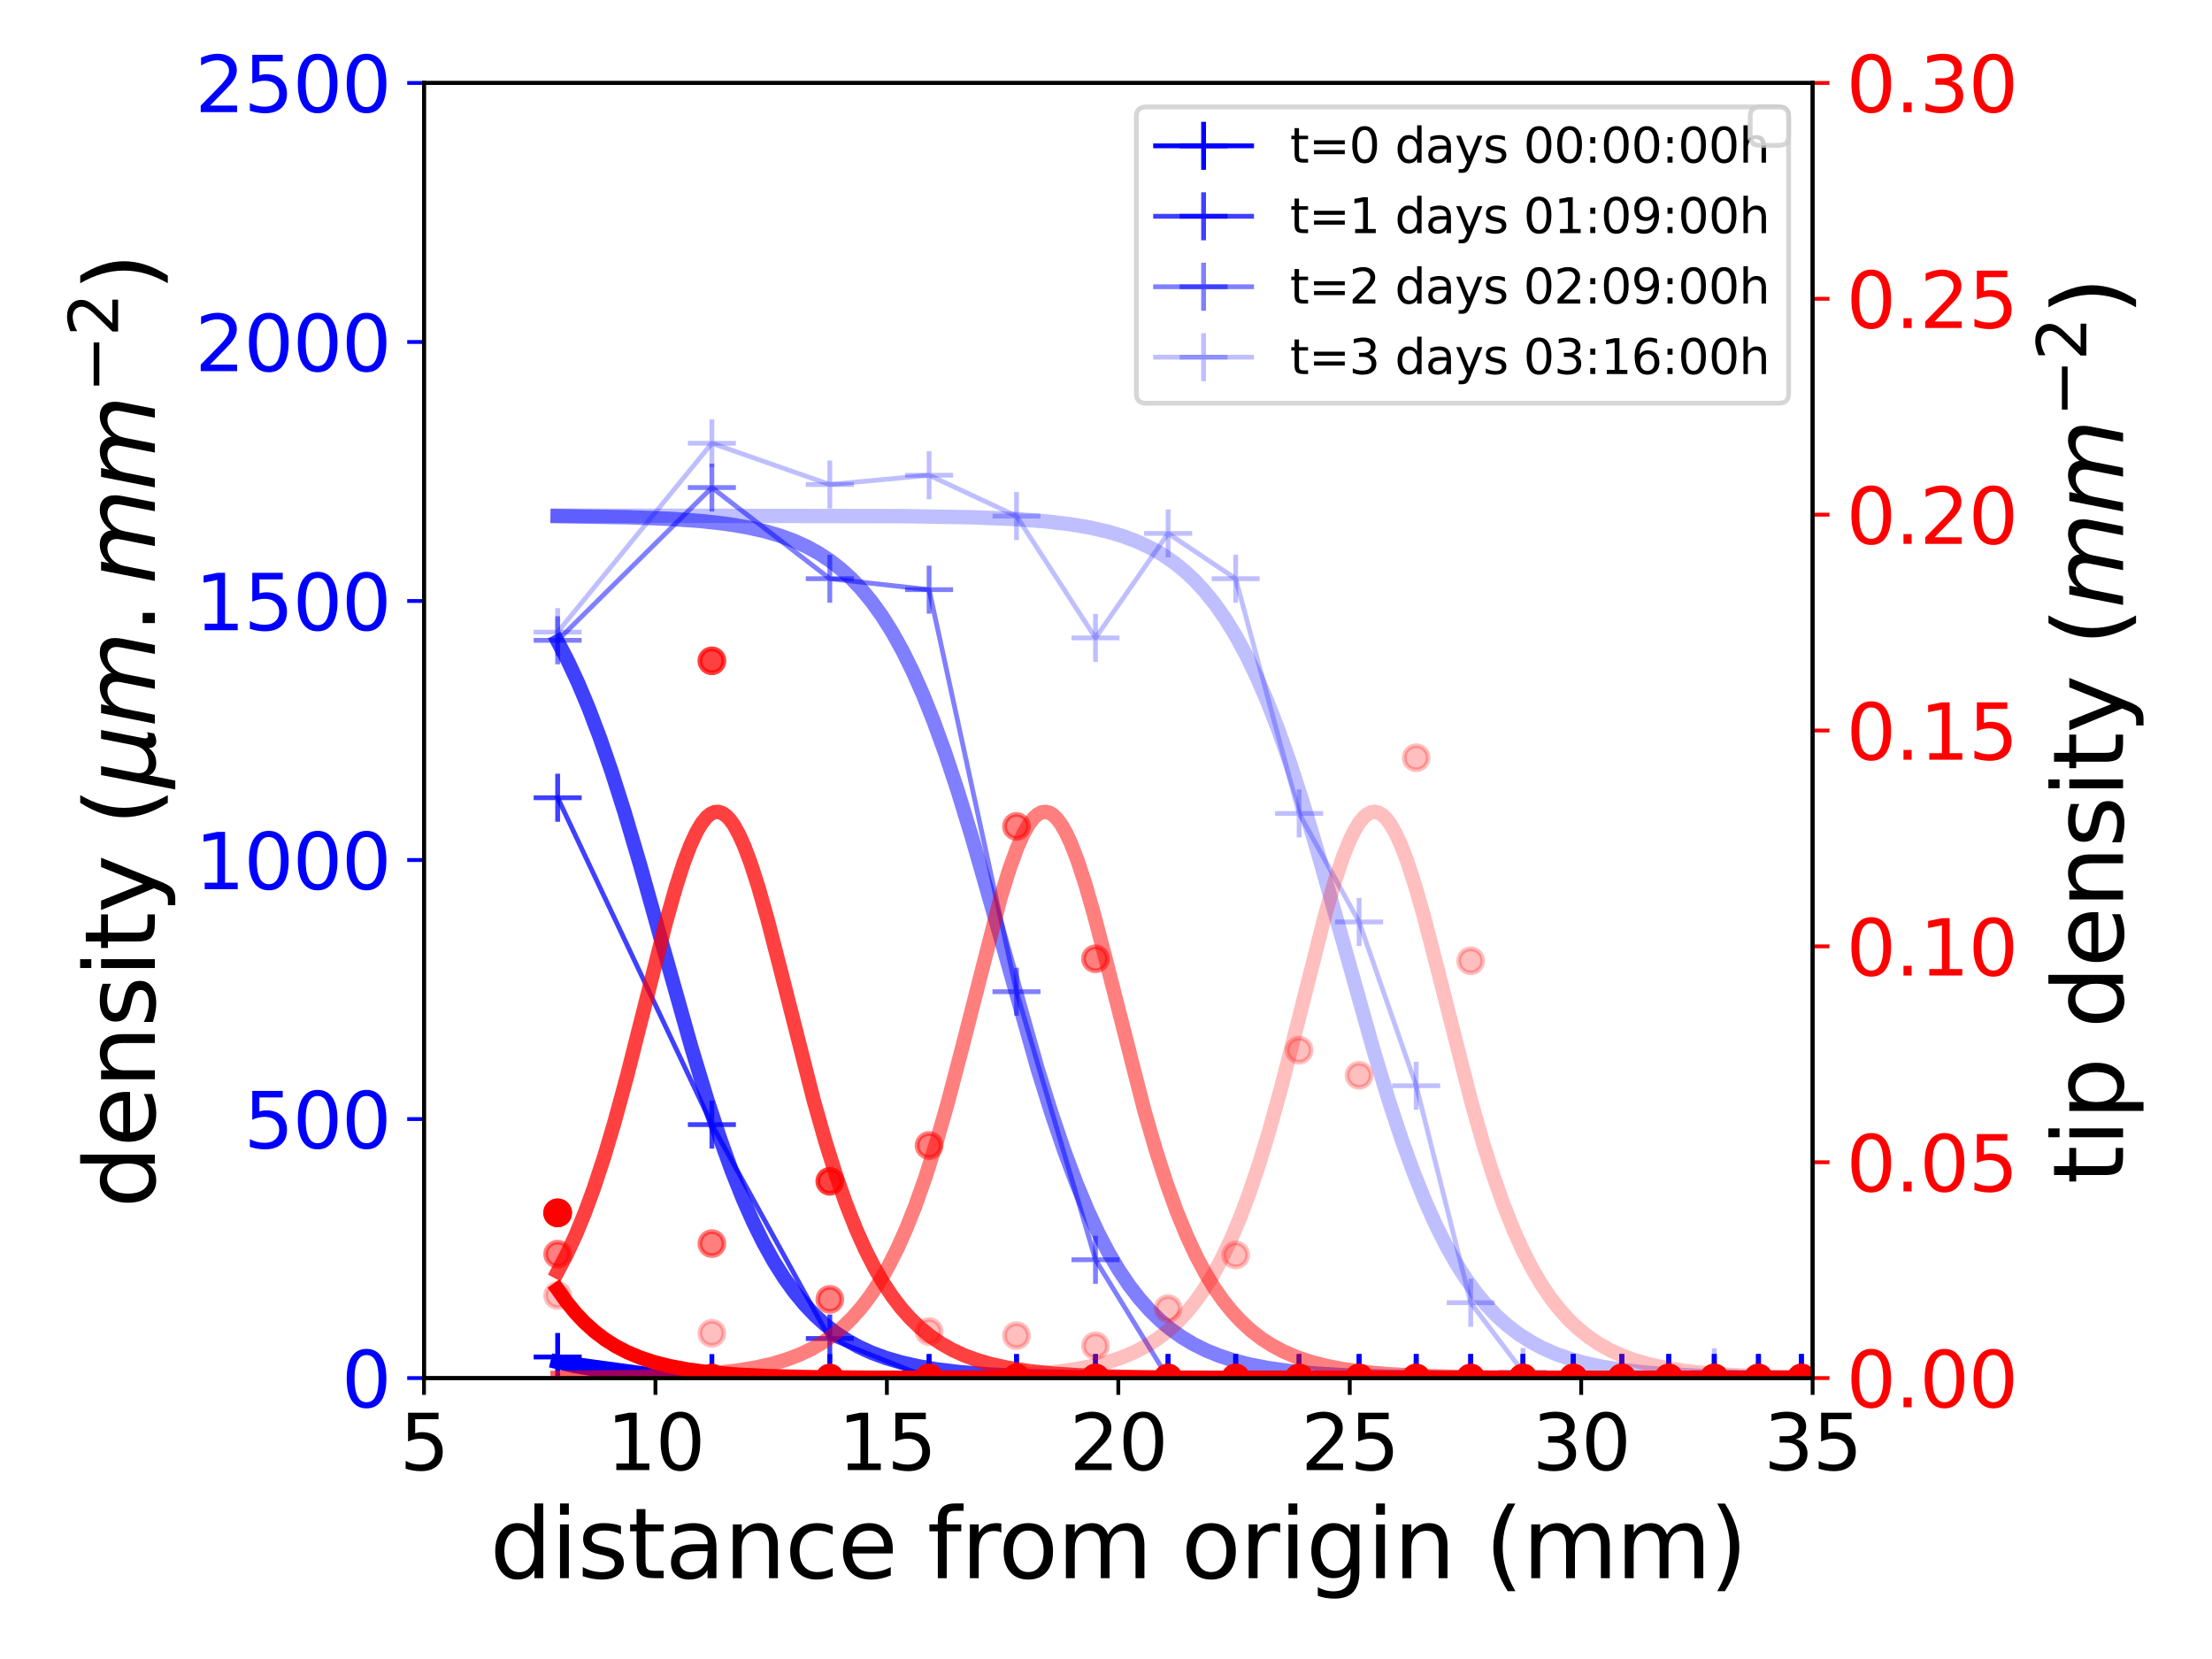 <?xml version="1.0" encoding="utf-8" standalone="no"?>
<!DOCTYPE svg PUBLIC "-//W3C//DTD SVG 1.1//EN"
  "http://www.w3.org/Graphics/SVG/1.1/DTD/svg11.dtd">
<svg xmlns:xlink="http://www.w3.org/1999/xlink" width="460.8pt" height="345.6pt" viewBox="0 0 460.8 345.6" xmlns="http://www.w3.org/2000/svg" version="1.1">
 <defs>
  <style type="text/css">*{stroke-linejoin: round; stroke-linecap: butt}</style>
 </defs>
 <g id="figure_1">
  <g id="patch_1">
   <path d="M 0 345.6 
L 460.8 345.6 
L 460.8 0 
L 0 0 
z
" style="fill: #ffffff"/>
  </g>
  <g id="axes_1">
   <g id="patch_2">
    <path d="M 88.328 287.08 
L 377.602 287.08 
L 377.602 17.28 
L 88.328 17.28 
z
" style="fill: #ffffff"/>
   </g>
   <g id="matplotlib.axis_1">
    <g id="xtick_1">
     <g id="line2d_1">
      <defs>
       <path id="m4c6a23017d" d="M 0 0 
L 0 3.5 
" style="stroke: #000000; stroke-width: 0.8"/>
      </defs>
      <g>
       <use xlink:href="#m4c6a23017d" x="88.328" y="287.08" style="stroke: #000000; stroke-width: 0.8"/>
      </g>
     </g>
     <g id="text_1">
      <!-- 5 -->
      <g transform="translate(83.238 306.238) scale(0.16 -0.16)">
       <defs>
        <path id="DejaVuSans-35" d="M 691 4666 
L 3169 4666 
L 3169 4134 
L 1269 4134 
L 1269 2991 
Q 1406 3038 1543 3061 
Q 1681 3084 1819 3084 
Q 2600 3084 3056 2656 
Q 3513 2228 3513 1497 
Q 3513 744 3044 326 
Q 2575 -91 1722 -91 
Q 1428 -91 1123 -41 
Q 819 9 494 109 
L 494 744 
Q 775 591 1075 516 
Q 1375 441 1709 441 
Q 2250 441 2565 725 
Q 2881 1009 2881 1497 
Q 2881 1984 2565 2268 
Q 2250 2553 1709 2553 
Q 1456 2553 1204 2497 
Q 953 2441 691 2322 
L 691 4666 
z
" transform="scale(0.016)"/>
       </defs>
       <use xlink:href="#DejaVuSans-35"/>
      </g>
     </g>
    </g>
    <g id="xtick_2">
     <g id="line2d_2">
      <g>
       <use xlink:href="#m4c6a23017d" x="136.54" y="287.08" style="stroke: #000000; stroke-width: 0.8"/>
      </g>
     </g>
     <g id="text_2">
      <!-- 10 -->
      <g transform="translate(126.36 306.238) scale(0.16 -0.16)">
       <defs>
        <path id="DejaVuSans-31" d="M 794 531 
L 1825 531 
L 1825 4091 
L 703 3866 
L 703 4441 
L 1819 4666 
L 2450 4666 
L 2450 531 
L 3481 531 
L 3481 0 
L 794 0 
L 794 531 
z
" transform="scale(0.016)"/>
        <path id="DejaVuSans-30" d="M 2034 4250 
Q 1547 4250 1301 3770 
Q 1056 3291 1056 2328 
Q 1056 1369 1301 889 
Q 1547 409 2034 409 
Q 2525 409 2770 889 
Q 3016 1369 3016 2328 
Q 3016 3291 2770 3770 
Q 2525 4250 2034 4250 
z
M 2034 4750 
Q 2819 4750 3233 4129 
Q 3647 3509 3647 2328 
Q 3647 1150 3233 529 
Q 2819 -91 2034 -91 
Q 1250 -91 836 529 
Q 422 1150 422 2328 
Q 422 3509 836 4129 
Q 1250 4750 2034 4750 
z
" transform="scale(0.016)"/>
       </defs>
       <use xlink:href="#DejaVuSans-31"/>
       <use xlink:href="#DejaVuSans-30" x="63.623"/>
      </g>
     </g>
    </g>
    <g id="xtick_3">
     <g id="line2d_3">
      <g>
       <use xlink:href="#m4c6a23017d" x="184.753" y="287.08" style="stroke: #000000; stroke-width: 0.8"/>
      </g>
     </g>
     <g id="text_3">
      <!-- 15 -->
      <g transform="translate(174.573 306.238) scale(0.16 -0.16)">
       <use xlink:href="#DejaVuSans-31"/>
       <use xlink:href="#DejaVuSans-35" x="63.623"/>
      </g>
     </g>
    </g>
    <g id="xtick_4">
     <g id="line2d_4">
      <g>
       <use xlink:href="#m4c6a23017d" x="232.965" y="287.08" style="stroke: #000000; stroke-width: 0.8"/>
      </g>
     </g>
     <g id="text_4">
      <!-- 20 -->
      <g transform="translate(222.785 306.238) scale(0.16 -0.16)">
       <defs>
        <path id="DejaVuSans-32" d="M 1228 531 
L 3431 531 
L 3431 0 
L 469 0 
L 469 531 
Q 828 903 1448 1529 
Q 2069 2156 2228 2338 
Q 2531 2678 2651 2914 
Q 2772 3150 2772 3378 
Q 2772 3750 2511 3984 
Q 2250 4219 1831 4219 
Q 1534 4219 1204 4116 
Q 875 4013 500 3803 
L 500 4441 
Q 881 4594 1212 4672 
Q 1544 4750 1819 4750 
Q 2544 4750 2975 4387 
Q 3406 4025 3406 3419 
Q 3406 3131 3298 2873 
Q 3191 2616 2906 2266 
Q 2828 2175 2409 1742 
Q 1991 1309 1228 531 
z
" transform="scale(0.016)"/>
       </defs>
       <use xlink:href="#DejaVuSans-32"/>
       <use xlink:href="#DejaVuSans-30" x="63.623"/>
      </g>
     </g>
    </g>
    <g id="xtick_5">
     <g id="line2d_5">
      <g>
       <use xlink:href="#m4c6a23017d" x="281.177" y="287.08" style="stroke: #000000; stroke-width: 0.8"/>
      </g>
     </g>
     <g id="text_5">
      <!-- 25 -->
      <g transform="translate(270.997 306.238) scale(0.16 -0.16)">
       <use xlink:href="#DejaVuSans-32"/>
       <use xlink:href="#DejaVuSans-35" x="63.623"/>
      </g>
     </g>
    </g>
    <g id="xtick_6">
     <g id="line2d_6">
      <g>
       <use xlink:href="#m4c6a23017d" x="329.39" y="287.08" style="stroke: #000000; stroke-width: 0.8"/>
      </g>
     </g>
     <g id="text_6">
      <!-- 30 -->
      <g transform="translate(319.21 306.238) scale(0.16 -0.16)">
       <defs>
        <path id="DejaVuSans-33" d="M 2597 2516 
Q 3050 2419 3304 2112 
Q 3559 1806 3559 1356 
Q 3559 666 3084 287 
Q 2609 -91 1734 -91 
Q 1441 -91 1130 -33 
Q 819 25 488 141 
L 488 750 
Q 750 597 1062 519 
Q 1375 441 1716 441 
Q 2309 441 2620 675 
Q 2931 909 2931 1356 
Q 2931 1769 2642 2001 
Q 2353 2234 1838 2234 
L 1294 2234 
L 1294 2753 
L 1863 2753 
Q 2328 2753 2575 2939 
Q 2822 3125 2822 3475 
Q 2822 3834 2567 4026 
Q 2313 4219 1838 4219 
Q 1578 4219 1281 4162 
Q 984 4106 628 3988 
L 628 4550 
Q 988 4650 1302 4700 
Q 1616 4750 1894 4750 
Q 2613 4750 3031 4423 
Q 3450 4097 3450 3541 
Q 3450 3153 3228 2886 
Q 3006 2619 2597 2516 
z
" transform="scale(0.016)"/>
       </defs>
       <use xlink:href="#DejaVuSans-33"/>
       <use xlink:href="#DejaVuSans-30" x="63.623"/>
      </g>
     </g>
    </g>
    <g id="xtick_7">
     <g id="line2d_7">
      <g>
       <use xlink:href="#m4c6a23017d" x="377.602" y="287.08" style="stroke: #000000; stroke-width: 0.8"/>
      </g>
     </g>
     <g id="text_7">
      <!-- 35 -->
      <g transform="translate(367.422 306.238) scale(0.16 -0.16)">
       <use xlink:href="#DejaVuSans-33"/>
       <use xlink:href="#DejaVuSans-35" x="63.623"/>
      </g>
     </g>
    </g>
    <g id="text_8">
     <!-- distance from origin (mm) -->
     <g transform="translate(102.035 328.762) scale(0.2 -0.2)">
      <defs>
       <path id="DejaVuSans-64" d="M 2906 2969 
L 2906 4863 
L 3481 4863 
L 3481 0 
L 2906 0 
L 2906 525 
Q 2725 213 2448 61 
Q 2172 -91 1784 -91 
Q 1150 -91 751 415 
Q 353 922 353 1747 
Q 353 2572 751 3078 
Q 1150 3584 1784 3584 
Q 2172 3584 2448 3432 
Q 2725 3281 2906 2969 
z
M 947 1747 
Q 947 1113 1208 752 
Q 1469 391 1925 391 
Q 2381 391 2643 752 
Q 2906 1113 2906 1747 
Q 2906 2381 2643 2742 
Q 2381 3103 1925 3103 
Q 1469 3103 1208 2742 
Q 947 2381 947 1747 
z
" transform="scale(0.016)"/>
       <path id="DejaVuSans-69" d="M 603 3500 
L 1178 3500 
L 1178 0 
L 603 0 
L 603 3500 
z
M 603 4863 
L 1178 4863 
L 1178 4134 
L 603 4134 
L 603 4863 
z
" transform="scale(0.016)"/>
       <path id="DejaVuSans-73" d="M 2834 3397 
L 2834 2853 
Q 2591 2978 2328 3040 
Q 2066 3103 1784 3103 
Q 1356 3103 1142 2972 
Q 928 2841 928 2578 
Q 928 2378 1081 2264 
Q 1234 2150 1697 2047 
L 1894 2003 
Q 2506 1872 2764 1633 
Q 3022 1394 3022 966 
Q 3022 478 2636 193 
Q 2250 -91 1575 -91 
Q 1294 -91 989 -36 
Q 684 19 347 128 
L 347 722 
Q 666 556 975 473 
Q 1284 391 1588 391 
Q 1994 391 2212 530 
Q 2431 669 2431 922 
Q 2431 1156 2273 1281 
Q 2116 1406 1581 1522 
L 1381 1569 
Q 847 1681 609 1914 
Q 372 2147 372 2553 
Q 372 3047 722 3315 
Q 1072 3584 1716 3584 
Q 2034 3584 2315 3537 
Q 2597 3491 2834 3397 
z
" transform="scale(0.016)"/>
       <path id="DejaVuSans-74" d="M 1172 4494 
L 1172 3500 
L 2356 3500 
L 2356 3053 
L 1172 3053 
L 1172 1153 
Q 1172 725 1289 603 
Q 1406 481 1766 481 
L 2356 481 
L 2356 0 
L 1766 0 
Q 1100 0 847 248 
Q 594 497 594 1153 
L 594 3053 
L 172 3053 
L 172 3500 
L 594 3500 
L 594 4494 
L 1172 4494 
z
" transform="scale(0.016)"/>
       <path id="DejaVuSans-61" d="M 2194 1759 
Q 1497 1759 1228 1600 
Q 959 1441 959 1056 
Q 959 750 1161 570 
Q 1363 391 1709 391 
Q 2188 391 2477 730 
Q 2766 1069 2766 1631 
L 2766 1759 
L 2194 1759 
z
M 3341 1997 
L 3341 0 
L 2766 0 
L 2766 531 
Q 2569 213 2275 61 
Q 1981 -91 1556 -91 
Q 1019 -91 701 211 
Q 384 513 384 1019 
Q 384 1609 779 1909 
Q 1175 2209 1959 2209 
L 2766 2209 
L 2766 2266 
Q 2766 2663 2505 2880 
Q 2244 3097 1772 3097 
Q 1472 3097 1187 3025 
Q 903 2953 641 2809 
L 641 3341 
Q 956 3463 1253 3523 
Q 1550 3584 1831 3584 
Q 2591 3584 2966 3190 
Q 3341 2797 3341 1997 
z
" transform="scale(0.016)"/>
       <path id="DejaVuSans-6e" d="M 3513 2113 
L 3513 0 
L 2938 0 
L 2938 2094 
Q 2938 2591 2744 2837 
Q 2550 3084 2163 3084 
Q 1697 3084 1428 2787 
Q 1159 2491 1159 1978 
L 1159 0 
L 581 0 
L 581 3500 
L 1159 3500 
L 1159 2956 
Q 1366 3272 1645 3428 
Q 1925 3584 2291 3584 
Q 2894 3584 3203 3211 
Q 3513 2838 3513 2113 
z
" transform="scale(0.016)"/>
       <path id="DejaVuSans-63" d="M 3122 3366 
L 3122 2828 
Q 2878 2963 2633 3030 
Q 2388 3097 2138 3097 
Q 1578 3097 1268 2742 
Q 959 2388 959 1747 
Q 959 1106 1268 751 
Q 1578 397 2138 397 
Q 2388 397 2633 464 
Q 2878 531 3122 666 
L 3122 134 
Q 2881 22 2623 -34 
Q 2366 -91 2075 -91 
Q 1284 -91 818 406 
Q 353 903 353 1747 
Q 353 2603 823 3093 
Q 1294 3584 2113 3584 
Q 2378 3584 2631 3529 
Q 2884 3475 3122 3366 
z
" transform="scale(0.016)"/>
       <path id="DejaVuSans-65" d="M 3597 1894 
L 3597 1613 
L 953 1613 
Q 991 1019 1311 708 
Q 1631 397 2203 397 
Q 2534 397 2845 478 
Q 3156 559 3463 722 
L 3463 178 
Q 3153 47 2828 -22 
Q 2503 -91 2169 -91 
Q 1331 -91 842 396 
Q 353 884 353 1716 
Q 353 2575 817 3079 
Q 1281 3584 2069 3584 
Q 2775 3584 3186 3129 
Q 3597 2675 3597 1894 
z
M 3022 2063 
Q 3016 2534 2758 2815 
Q 2500 3097 2075 3097 
Q 1594 3097 1305 2825 
Q 1016 2553 972 2059 
L 3022 2063 
z
" transform="scale(0.016)"/>
       <path id="DejaVuSans-20" transform="scale(0.016)"/>
       <path id="DejaVuSans-66" d="M 2375 4863 
L 2375 4384 
L 1825 4384 
Q 1516 4384 1395 4259 
Q 1275 4134 1275 3809 
L 1275 3500 
L 2222 3500 
L 2222 3053 
L 1275 3053 
L 1275 0 
L 697 0 
L 697 3053 
L 147 3053 
L 147 3500 
L 697 3500 
L 697 3744 
Q 697 4328 969 4595 
Q 1241 4863 1831 4863 
L 2375 4863 
z
" transform="scale(0.016)"/>
       <path id="DejaVuSans-72" d="M 2631 2963 
Q 2534 3019 2420 3045 
Q 2306 3072 2169 3072 
Q 1681 3072 1420 2755 
Q 1159 2438 1159 1844 
L 1159 0 
L 581 0 
L 581 3500 
L 1159 3500 
L 1159 2956 
Q 1341 3275 1631 3429 
Q 1922 3584 2338 3584 
Q 2397 3584 2469 3576 
Q 2541 3569 2628 3553 
L 2631 2963 
z
" transform="scale(0.016)"/>
       <path id="DejaVuSans-6f" d="M 1959 3097 
Q 1497 3097 1228 2736 
Q 959 2375 959 1747 
Q 959 1119 1226 758 
Q 1494 397 1959 397 
Q 2419 397 2687 759 
Q 2956 1122 2956 1747 
Q 2956 2369 2687 2733 
Q 2419 3097 1959 3097 
z
M 1959 3584 
Q 2709 3584 3137 3096 
Q 3566 2609 3566 1747 
Q 3566 888 3137 398 
Q 2709 -91 1959 -91 
Q 1206 -91 779 398 
Q 353 888 353 1747 
Q 353 2609 779 3096 
Q 1206 3584 1959 3584 
z
" transform="scale(0.016)"/>
       <path id="DejaVuSans-6d" d="M 3328 2828 
Q 3544 3216 3844 3400 
Q 4144 3584 4550 3584 
Q 5097 3584 5394 3201 
Q 5691 2819 5691 2113 
L 5691 0 
L 5113 0 
L 5113 2094 
Q 5113 2597 4934 2840 
Q 4756 3084 4391 3084 
Q 3944 3084 3684 2787 
Q 3425 2491 3425 1978 
L 3425 0 
L 2847 0 
L 2847 2094 
Q 2847 2600 2669 2842 
Q 2491 3084 2119 3084 
Q 1678 3084 1418 2786 
Q 1159 2488 1159 1978 
L 1159 0 
L 581 0 
L 581 3500 
L 1159 3500 
L 1159 2956 
Q 1356 3278 1631 3431 
Q 1906 3584 2284 3584 
Q 2666 3584 2933 3390 
Q 3200 3197 3328 2828 
z
" transform="scale(0.016)"/>
       <path id="DejaVuSans-67" d="M 2906 1791 
Q 2906 2416 2648 2759 
Q 2391 3103 1925 3103 
Q 1463 3103 1205 2759 
Q 947 2416 947 1791 
Q 947 1169 1205 825 
Q 1463 481 1925 481 
Q 2391 481 2648 825 
Q 2906 1169 2906 1791 
z
M 3481 434 
Q 3481 -459 3084 -895 
Q 2688 -1331 1869 -1331 
Q 1566 -1331 1297 -1286 
Q 1028 -1241 775 -1147 
L 775 -588 
Q 1028 -725 1275 -790 
Q 1522 -856 1778 -856 
Q 2344 -856 2625 -561 
Q 2906 -266 2906 331 
L 2906 616 
Q 2728 306 2450 153 
Q 2172 0 1784 0 
Q 1141 0 747 490 
Q 353 981 353 1791 
Q 353 2603 747 3093 
Q 1141 3584 1784 3584 
Q 2172 3584 2450 3431 
Q 2728 3278 2906 2969 
L 2906 3500 
L 3481 3500 
L 3481 434 
z
" transform="scale(0.016)"/>
       <path id="DejaVuSans-28" d="M 1984 4856 
Q 1566 4138 1362 3434 
Q 1159 2731 1159 2009 
Q 1159 1288 1364 580 
Q 1569 -128 1984 -844 
L 1484 -844 
Q 1016 -109 783 600 
Q 550 1309 550 2009 
Q 550 2706 781 3412 
Q 1013 4119 1484 4856 
L 1984 4856 
z
" transform="scale(0.016)"/>
       <path id="DejaVuSans-29" d="M 513 4856 
L 1013 4856 
Q 1481 4119 1714 3412 
Q 1947 2706 1947 2009 
Q 1947 1309 1714 600 
Q 1481 -109 1013 -844 
L 513 -844 
Q 928 -128 1133 580 
Q 1338 1288 1338 2009 
Q 1338 2731 1133 3434 
Q 928 4138 513 4856 
z
" transform="scale(0.016)"/>
      </defs>
      <use xlink:href="#DejaVuSans-64"/>
      <use xlink:href="#DejaVuSans-69" x="63.477"/>
      <use xlink:href="#DejaVuSans-73" x="91.26"/>
      <use xlink:href="#DejaVuSans-74" x="143.359"/>
      <use xlink:href="#DejaVuSans-61" x="182.568"/>
      <use xlink:href="#DejaVuSans-6e" x="243.848"/>
      <use xlink:href="#DejaVuSans-63" x="307.227"/>
      <use xlink:href="#DejaVuSans-65" x="362.207"/>
      <use xlink:href="#DejaVuSans-20" x="423.73"/>
      <use xlink:href="#DejaVuSans-66" x="455.518"/>
      <use xlink:href="#DejaVuSans-72" x="490.723"/>
      <use xlink:href="#DejaVuSans-6f" x="529.586"/>
      <use xlink:href="#DejaVuSans-6d" x="590.768"/>
      <use xlink:href="#DejaVuSans-20" x="688.18"/>
      <use xlink:href="#DejaVuSans-6f" x="719.967"/>
      <use xlink:href="#DejaVuSans-72" x="781.148"/>
      <use xlink:href="#DejaVuSans-69" x="822.262"/>
      <use xlink:href="#DejaVuSans-67" x="850.045"/>
      <use xlink:href="#DejaVuSans-69" x="913.521"/>
      <use xlink:href="#DejaVuSans-6e" x="941.305"/>
      <use xlink:href="#DejaVuSans-20" x="1004.684"/>
      <use xlink:href="#DejaVuSans-28" x="1036.471"/>
      <use xlink:href="#DejaVuSans-6d" x="1075.484"/>
      <use xlink:href="#DejaVuSans-6d" x="1172.896"/>
      <use xlink:href="#DejaVuSans-29" x="1270.309"/>
     </g>
    </g>
   </g>
   <g id="matplotlib.axis_2">
    <g id="ytick_1">
     <g id="line2d_8">
      <defs>
       <path id="ma2c5d9fefe" d="M 0 0 
L -3.5 0 
" style="stroke: #0000ff; stroke-width: 0.8"/>
      </defs>
      <g>
       <use xlink:href="#ma2c5d9fefe" x="88.328" y="287.08" style="fill: #0000ff; stroke: #0000ff; stroke-width: 0.8"/>
      </g>
     </g>
     <g id="text_9">
      <!-- 0 -->
      <g style="fill: #0000ff" transform="translate(71.148 293.159) scale(0.16 -0.16)">
       <use xlink:href="#DejaVuSans-30"/>
      </g>
     </g>
    </g>
    <g id="ytick_2">
     <g id="line2d_9">
      <g>
       <use xlink:href="#ma2c5d9fefe" x="88.328" y="233.12" style="fill: #0000ff; stroke: #0000ff; stroke-width: 0.8"/>
      </g>
     </g>
     <g id="text_10">
      <!-- 500 -->
      <g style="fill: #0000ff" transform="translate(50.788 239.199) scale(0.16 -0.16)">
       <use xlink:href="#DejaVuSans-35"/>
       <use xlink:href="#DejaVuSans-30" x="63.623"/>
       <use xlink:href="#DejaVuSans-30" x="127.246"/>
      </g>
     </g>
    </g>
    <g id="ytick_3">
     <g id="line2d_10">
      <g>
       <use xlink:href="#ma2c5d9fefe" x="88.328" y="179.16" style="fill: #0000ff; stroke: #0000ff; stroke-width: 0.8"/>
      </g>
     </g>
     <g id="text_11">
      <!-- 1000 -->
      <g style="fill: #0000ff" transform="translate(40.608 185.239) scale(0.16 -0.16)">
       <use xlink:href="#DejaVuSans-31"/>
       <use xlink:href="#DejaVuSans-30" x="63.623"/>
       <use xlink:href="#DejaVuSans-30" x="127.246"/>
       <use xlink:href="#DejaVuSans-30" x="190.869"/>
      </g>
     </g>
    </g>
    <g id="ytick_4">
     <g id="line2d_11">
      <g>
       <use xlink:href="#ma2c5d9fefe" x="88.328" y="125.2" style="fill: #0000ff; stroke: #0000ff; stroke-width: 0.8"/>
      </g>
     </g>
     <g id="text_12">
      <!-- 1500 -->
      <g style="fill: #0000ff" transform="translate(40.608 131.279) scale(0.16 -0.16)">
       <use xlink:href="#DejaVuSans-31"/>
       <use xlink:href="#DejaVuSans-35" x="63.623"/>
       <use xlink:href="#DejaVuSans-30" x="127.246"/>
       <use xlink:href="#DejaVuSans-30" x="190.869"/>
      </g>
     </g>
    </g>
    <g id="ytick_5">
     <g id="line2d_12">
      <g>
       <use xlink:href="#ma2c5d9fefe" x="88.328" y="71.24" style="fill: #0000ff; stroke: #0000ff; stroke-width: 0.8"/>
      </g>
     </g>
     <g id="text_13">
      <!-- 2000 -->
      <g style="fill: #0000ff" transform="translate(40.608 77.319) scale(0.16 -0.16)">
       <use xlink:href="#DejaVuSans-32"/>
       <use xlink:href="#DejaVuSans-30" x="63.623"/>
       <use xlink:href="#DejaVuSans-30" x="127.246"/>
       <use xlink:href="#DejaVuSans-30" x="190.869"/>
      </g>
     </g>
    </g>
    <g id="ytick_6">
     <g id="line2d_13">
      <g>
       <use xlink:href="#ma2c5d9fefe" x="88.328" y="17.28" style="fill: #0000ff; stroke: #0000ff; stroke-width: 0.8"/>
      </g>
     </g>
     <g id="text_14">
      <!-- 2500 -->
      <g style="fill: #0000ff" transform="translate(40.608 23.359) scale(0.16 -0.16)">
       <use xlink:href="#DejaVuSans-32"/>
       <use xlink:href="#DejaVuSans-35" x="63.623"/>
       <use xlink:href="#DejaVuSans-30" x="127.246"/>
       <use xlink:href="#DejaVuSans-30" x="190.869"/>
      </g>
     </g>
    </g>
    <g id="text_15">
     <!-- density ($\mu m.mm^{-2}$) -->
     <g transform="translate(32.408 251.68) rotate(-90) scale(0.2 -0.2)">
      <defs>
       <path id="DejaVuSans-79" d="M 2059 -325 
Q 1816 -950 1584 -1140 
Q 1353 -1331 966 -1331 
L 506 -1331 
L 506 -850 
L 844 -850 
Q 1081 -850 1212 -737 
Q 1344 -625 1503 -206 
L 1606 56 
L 191 3500 
L 800 3500 
L 1894 763 
L 2988 3500 
L 3597 3500 
L 2059 -325 
z
" transform="scale(0.016)"/>
       <path id="DejaVuSans-Oblique-3bc" d="M -84 -1331 
L 856 3500 
L 1434 3500 
L 1009 1322 
Q 997 1256 987 1175 
Q 978 1094 978 1013 
Q 978 722 1161 565 
Q 1344 409 1684 409 
Q 2147 409 2431 671 
Q 2716 934 2816 1459 
L 3213 3500 
L 3788 3500 
L 3266 809 
Q 3253 750 3248 706 
Q 3244 663 3244 628 
Q 3244 531 3283 486 
Q 3322 441 3406 441 
Q 3438 441 3492 456 
Q 3547 472 3647 513 
L 3559 50 
Q 3422 -19 3297 -55 
Q 3172 -91 3053 -91 
Q 2847 -91 2730 40 
Q 2613 172 2613 403 
Q 2438 153 2195 31 
Q 1953 -91 1625 -91 
Q 1334 -91 1117 43 
Q 900 178 831 397 
L 494 -1331 
L -84 -1331 
z
" transform="scale(0.016)"/>
       <path id="DejaVuSans-Oblique-6d" d="M 5747 2113 
L 5338 0 
L 4763 0 
L 5166 2094 
Q 5191 2228 5203 2325 
Q 5216 2422 5216 2491 
Q 5216 2772 5059 2928 
Q 4903 3084 4622 3084 
Q 4203 3084 3875 2770 
Q 3547 2456 3450 1953 
L 3066 0 
L 2491 0 
L 2900 2094 
Q 2925 2209 2937 2307 
Q 2950 2406 2950 2484 
Q 2950 2769 2794 2926 
Q 2638 3084 2363 3084 
Q 1938 3084 1609 2770 
Q 1281 2456 1184 1953 
L 800 0 
L 225 0 
L 909 3500 
L 1484 3500 
L 1375 2956 
Q 1609 3263 1923 3423 
Q 2238 3584 2597 3584 
Q 2978 3584 3223 3384 
Q 3469 3184 3519 2828 
Q 3781 3197 4126 3390 
Q 4472 3584 4856 3584 
Q 5306 3584 5551 3325 
Q 5797 3066 5797 2591 
Q 5797 2488 5784 2364 
Q 5772 2241 5747 2113 
z
" transform="scale(0.016)"/>
       <path id="DejaVuSans-2e" d="M 684 794 
L 1344 794 
L 1344 0 
L 684 0 
L 684 794 
z
" transform="scale(0.016)"/>
       <path id="DejaVuSans-2212" d="M 678 2272 
L 4684 2272 
L 4684 1741 
L 678 1741 
L 678 2272 
z
" transform="scale(0.016)"/>
      </defs>
      <use xlink:href="#DejaVuSans-64" transform="translate(0 0.766)"/>
      <use xlink:href="#DejaVuSans-65" transform="translate(63.477 0.766)"/>
      <use xlink:href="#DejaVuSans-6e" transform="translate(125 0.766)"/>
      <use xlink:href="#DejaVuSans-73" transform="translate(188.379 0.766)"/>
      <use xlink:href="#DejaVuSans-69" transform="translate(240.479 0.766)"/>
      <use xlink:href="#DejaVuSans-74" transform="translate(268.262 0.766)"/>
      <use xlink:href="#DejaVuSans-79" transform="translate(307.471 0.766)"/>
      <use xlink:href="#DejaVuSans-20" transform="translate(366.65 0.766)"/>
      <use xlink:href="#DejaVuSans-28" transform="translate(398.438 0.766)"/>
      <use xlink:href="#DejaVuSans-Oblique-3bc" transform="translate(437.451 0.766)"/>
      <use xlink:href="#DejaVuSans-Oblique-6d" transform="translate(501.074 0.766)"/>
      <use xlink:href="#DejaVuSans-2e" transform="translate(598.486 0.766)"/>
      <use xlink:href="#DejaVuSans-Oblique-6d" transform="translate(649.756 0.766)"/>
      <use xlink:href="#DejaVuSans-Oblique-6d" transform="translate(747.168 0.766)"/>
      <use xlink:href="#DejaVuSans-2212" transform="translate(849.23 39.047) scale(0.7)"/>
      <use xlink:href="#DejaVuSans-32" transform="translate(907.882 39.047) scale(0.7)"/>
      <use xlink:href="#DejaVuSans-29" transform="translate(955.153 0.766)"/>
     </g>
    </g>
   </g>
   <g id="line2d_14">
    <path d="M 116.169 282.687 
L 148.297 287.08 
L 172.865 287.08 
L 193.548 287.08 
L 211.756 287.08 
L 228.211 287.08 
L 243.337 287.08 
L 257.412 287.08 
L 270.63 287.08 
L 283.13 287.08 
L 295.018 287.08 
L 306.376 287.08 
L 317.268 287.08 
L 327.748 287.08 
L 337.86 287.08 
L 347.639 287.08 
L 357.117 287.08 
L 366.32 287.08 
L 375.27 287.08 
L 383.987 287.08 
" clip-path="url(#p28b8d3f2e4)" style="fill: none; stroke: #0000ff; stroke-linecap: square"/>
    <defs>
     <path id="mfac8e59139" d="M -5 0 
L 5 0 
M 0 5 
L 0 -5 
" style="stroke: #0000ff"/>
    </defs>
    <g clip-path="url(#p28b8d3f2e4)">
     <use xlink:href="#mfac8e59139" x="116.169" y="282.687" style="fill: #0000ff; stroke: #0000ff"/>
     <use xlink:href="#mfac8e59139" x="148.297" y="287.08" style="fill: #0000ff; stroke: #0000ff"/>
     <use xlink:href="#mfac8e59139" x="172.865" y="287.08" style="fill: #0000ff; stroke: #0000ff"/>
     <use xlink:href="#mfac8e59139" x="193.548" y="287.08" style="fill: #0000ff; stroke: #0000ff"/>
     <use xlink:href="#mfac8e59139" x="211.756" y="287.08" style="fill: #0000ff; stroke: #0000ff"/>
     <use xlink:href="#mfac8e59139" x="228.211" y="287.08" style="fill: #0000ff; stroke: #0000ff"/>
     <use xlink:href="#mfac8e59139" x="243.337" y="287.08" style="fill: #0000ff; stroke: #0000ff"/>
     <use xlink:href="#mfac8e59139" x="257.412" y="287.08" style="fill: #0000ff; stroke: #0000ff"/>
     <use xlink:href="#mfac8e59139" x="270.63" y="287.08" style="fill: #0000ff; stroke: #0000ff"/>
     <use xlink:href="#mfac8e59139" x="283.13" y="287.08" style="fill: #0000ff; stroke: #0000ff"/>
     <use xlink:href="#mfac8e59139" x="295.018" y="287.08" style="fill: #0000ff; stroke: #0000ff"/>
     <use xlink:href="#mfac8e59139" x="306.376" y="287.08" style="fill: #0000ff; stroke: #0000ff"/>
     <use xlink:href="#mfac8e59139" x="317.268" y="287.08" style="fill: #0000ff; stroke: #0000ff"/>
     <use xlink:href="#mfac8e59139" x="327.748" y="287.08" style="fill: #0000ff; stroke: #0000ff"/>
     <use xlink:href="#mfac8e59139" x="337.86" y="287.08" style="fill: #0000ff; stroke: #0000ff"/>
     <use xlink:href="#mfac8e59139" x="347.639" y="287.08" style="fill: #0000ff; stroke: #0000ff"/>
     <use xlink:href="#mfac8e59139" x="357.117" y="287.08" style="fill: #0000ff; stroke: #0000ff"/>
     <use xlink:href="#mfac8e59139" x="366.32" y="287.08" style="fill: #0000ff; stroke: #0000ff"/>
     <use xlink:href="#mfac8e59139" x="375.27" y="287.08" style="fill: #0000ff; stroke: #0000ff"/>
     <use xlink:href="#mfac8e59139" x="383.987" y="287.08" style="fill: #0000ff; stroke: #0000ff"/>
    </g>
   </g>
   <g id="line2d_15">
    <path d="M 116.169 283.732 
L 119.654 284.54 
L 123.676 285.235 
L 128.501 285.824 
L 134.131 286.28 
L 141.369 286.632 
L 151.288 286.878 
L 167.105 287.023 
L 203.565 287.077 
L 383.987 287.08 
L 383.987 287.08 
" clip-path="url(#p28b8d3f2e4)" style="fill: none; stroke: #0000ff; stroke-width: 3; stroke-linecap: square"/>
   </g>
   <g id="line2d_16">
    <path d="M 116.169 166.186 
L 148.297 234.275 
L 172.865 278.839 
L 193.548 287.08 
L 211.756 287.08 
L 228.211 287.08 
L 243.337 287.08 
L 257.412 287.08 
L 270.63 287.08 
L 283.13 287.08 
L 295.018 287.08 
L 306.376 287.08 
L 317.268 287.08 
L 327.748 287.08 
L 337.86 287.08 
L 347.639 287.08 
L 357.117 287.08 
L 366.32 287.08 
L 375.27 287.08 
L 383.987 287.08 
" clip-path="url(#p28b8d3f2e4)" style="fill: none; stroke: #0000ff; stroke-opacity: 0.75; stroke-linecap: square"/>
    <defs>
     <path id="m1d492f105f" d="M -5 0 
L 5 0 
M 0 5 
L 0 -5 
" style="stroke: #0000ff; stroke-opacity: 0.75"/>
    </defs>
    <g clip-path="url(#p28b8d3f2e4)">
     <use xlink:href="#m1d492f105f" x="116.169" y="166.186" style="fill: #0000ff; fill-opacity: 0.75; stroke: #0000ff; stroke-opacity: 0.75"/>
     <use xlink:href="#m1d492f105f" x="148.297" y="234.275" style="fill: #0000ff; fill-opacity: 0.75; stroke: #0000ff; stroke-opacity: 0.75"/>
     <use xlink:href="#m1d492f105f" x="172.865" y="278.839" style="fill: #0000ff; fill-opacity: 0.75; stroke: #0000ff; stroke-opacity: 0.75"/>
     <use xlink:href="#m1d492f105f" x="193.548" y="287.08" style="fill: #0000ff; fill-opacity: 0.75; stroke: #0000ff; stroke-opacity: 0.75"/>
     <use xlink:href="#m1d492f105f" x="211.756" y="287.08" style="fill: #0000ff; fill-opacity: 0.75; stroke: #0000ff; stroke-opacity: 0.75"/>
     <use xlink:href="#m1d492f105f" x="228.211" y="287.08" style="fill: #0000ff; fill-opacity: 0.75; stroke: #0000ff; stroke-opacity: 0.75"/>
     <use xlink:href="#m1d492f105f" x="243.337" y="287.08" style="fill: #0000ff; fill-opacity: 0.75; stroke: #0000ff; stroke-opacity: 0.75"/>
     <use xlink:href="#m1d492f105f" x="257.412" y="287.08" style="fill: #0000ff; fill-opacity: 0.75; stroke: #0000ff; stroke-opacity: 0.75"/>
     <use xlink:href="#m1d492f105f" x="270.63" y="287.08" style="fill: #0000ff; fill-opacity: 0.75; stroke: #0000ff; stroke-opacity: 0.75"/>
     <use xlink:href="#m1d492f105f" x="283.13" y="287.08" style="fill: #0000ff; fill-opacity: 0.75; stroke: #0000ff; stroke-opacity: 0.75"/>
     <use xlink:href="#m1d492f105f" x="295.018" y="287.08" style="fill: #0000ff; fill-opacity: 0.75; stroke: #0000ff; stroke-opacity: 0.75"/>
     <use xlink:href="#m1d492f105f" x="306.376" y="287.08" style="fill: #0000ff; fill-opacity: 0.75; stroke: #0000ff; stroke-opacity: 0.75"/>
     <use xlink:href="#m1d492f105f" x="317.268" y="287.08" style="fill: #0000ff; fill-opacity: 0.75; stroke: #0000ff; stroke-opacity: 0.75"/>
     <use xlink:href="#m1d492f105f" x="327.748" y="287.08" style="fill: #0000ff; fill-opacity: 0.75; stroke: #0000ff; stroke-opacity: 0.75"/>
     <use xlink:href="#m1d492f105f" x="337.86" y="287.08" style="fill: #0000ff; fill-opacity: 0.75; stroke: #0000ff; stroke-opacity: 0.75"/>
     <use xlink:href="#m1d492f105f" x="347.639" y="287.08" style="fill: #0000ff; fill-opacity: 0.75; stroke: #0000ff; stroke-opacity: 0.75"/>
     <use xlink:href="#m1d492f105f" x="357.117" y="287.08" style="fill: #0000ff; fill-opacity: 0.75; stroke: #0000ff; stroke-opacity: 0.75"/>
     <use xlink:href="#m1d492f105f" x="366.32" y="287.08" style="fill: #0000ff; fill-opacity: 0.75; stroke: #0000ff; stroke-opacity: 0.75"/>
     <use xlink:href="#m1d492f105f" x="375.27" y="287.08" style="fill: #0000ff; fill-opacity: 0.75; stroke: #0000ff; stroke-opacity: 0.75"/>
     <use xlink:href="#m1d492f105f" x="383.987" y="287.08" style="fill: #0000ff; fill-opacity: 0.75; stroke: #0000ff; stroke-opacity: 0.75"/>
    </g>
   </g>
   <g id="line2d_17">
    <path d="M 116.169 133.622 
L 118.314 137.727 
L 120.459 142.328 
L 122.603 147.44 
L 125.016 153.803 
L 127.429 160.791 
L 130.11 169.222 
L 133.327 180.097 
L 138.152 197.326 
L 144.05 218.248 
L 147.267 228.861 
L 149.948 237.01 
L 152.361 243.713 
L 154.773 249.777 
L 156.918 254.622 
L 159.063 258.962 
L 161.208 262.817 
L 163.352 266.216 
L 165.497 269.194 
L 167.642 271.788 
L 169.786 274.036 
L 171.931 275.976 
L 174.076 277.644 
L 176.488 279.236 
L 178.901 280.57 
L 181.582 281.796 
L 184.531 282.886 
L 187.748 283.826 
L 191.233 284.611 
L 195.254 285.286 
L 200.08 285.86 
L 205.978 286.319 
L 213.484 286.663 
L 223.94 286.9 
L 241.097 287.035 
L 283.991 287.079 
L 383.987 287.08 
L 383.987 287.08 
" clip-path="url(#p28b8d3f2e4)" style="fill: none; stroke: #0000ff; stroke-opacity: 0.75; stroke-width: 3; stroke-linecap: square"/>
   </g>
   <g id="line2d_18">
    <path d="M 116.169 133.389 
L 148.297 101.566 
L 172.865 120.553 
L 193.548 122.84 
L 211.756 206.592 
L 228.211 262.432 
L 243.337 287.08 
L 257.412 287.08 
L 270.63 287.08 
L 283.13 287.08 
L 295.018 287.08 
L 306.376 287.08 
L 317.268 287.08 
L 327.748 287.08 
L 337.86 287.08 
L 347.639 287.08 
L 357.117 287.08 
L 366.32 287.08 
L 375.27 287.08 
L 383.987 287.08 
" clip-path="url(#p28b8d3f2e4)" style="fill: none; stroke: #0000ff; stroke-opacity: 0.5; stroke-linecap: square"/>
    <defs>
     <path id="m1894a1e0a1" d="M -5 0 
L 5 0 
M 0 5 
L 0 -5 
" style="stroke: #0000ff; stroke-opacity: 0.5"/>
    </defs>
    <g clip-path="url(#p28b8d3f2e4)">
     <use xlink:href="#m1894a1e0a1" x="116.169" y="133.389" style="fill: #0000ff; fill-opacity: 0.5; stroke: #0000ff; stroke-opacity: 0.5"/>
     <use xlink:href="#m1894a1e0a1" x="148.297" y="101.566" style="fill: #0000ff; fill-opacity: 0.5; stroke: #0000ff; stroke-opacity: 0.5"/>
     <use xlink:href="#m1894a1e0a1" x="172.865" y="120.553" style="fill: #0000ff; fill-opacity: 0.5; stroke: #0000ff; stroke-opacity: 0.5"/>
     <use xlink:href="#m1894a1e0a1" x="193.548" y="122.84" style="fill: #0000ff; fill-opacity: 0.5; stroke: #0000ff; stroke-opacity: 0.5"/>
     <use xlink:href="#m1894a1e0a1" x="211.756" y="206.592" style="fill: #0000ff; fill-opacity: 0.5; stroke: #0000ff; stroke-opacity: 0.5"/>
     <use xlink:href="#m1894a1e0a1" x="228.211" y="262.432" style="fill: #0000ff; fill-opacity: 0.5; stroke: #0000ff; stroke-opacity: 0.5"/>
     <use xlink:href="#m1894a1e0a1" x="243.337" y="287.08" style="fill: #0000ff; fill-opacity: 0.5; stroke: #0000ff; stroke-opacity: 0.5"/>
     <use xlink:href="#m1894a1e0a1" x="257.412" y="287.08" style="fill: #0000ff; fill-opacity: 0.5; stroke: #0000ff; stroke-opacity: 0.5"/>
     <use xlink:href="#m1894a1e0a1" x="270.63" y="287.08" style="fill: #0000ff; fill-opacity: 0.5; stroke: #0000ff; stroke-opacity: 0.5"/>
     <use xlink:href="#m1894a1e0a1" x="283.13" y="287.08" style="fill: #0000ff; fill-opacity: 0.5; stroke: #0000ff; stroke-opacity: 0.5"/>
     <use xlink:href="#m1894a1e0a1" x="295.018" y="287.08" style="fill: #0000ff; fill-opacity: 0.5; stroke: #0000ff; stroke-opacity: 0.5"/>
     <use xlink:href="#m1894a1e0a1" x="306.376" y="287.08" style="fill: #0000ff; fill-opacity: 0.5; stroke: #0000ff; stroke-opacity: 0.5"/>
     <use xlink:href="#m1894a1e0a1" x="317.268" y="287.08" style="fill: #0000ff; fill-opacity: 0.5; stroke: #0000ff; stroke-opacity: 0.5"/>
     <use xlink:href="#m1894a1e0a1" x="327.748" y="287.08" style="fill: #0000ff; fill-opacity: 0.5; stroke: #0000ff; stroke-opacity: 0.5"/>
     <use xlink:href="#m1894a1e0a1" x="337.86" y="287.08" style="fill: #0000ff; fill-opacity: 0.5; stroke: #0000ff; stroke-opacity: 0.5"/>
     <use xlink:href="#m1894a1e0a1" x="347.639" y="287.08" style="fill: #0000ff; fill-opacity: 0.5; stroke: #0000ff; stroke-opacity: 0.5"/>
     <use xlink:href="#m1894a1e0a1" x="357.117" y="287.08" style="fill: #0000ff; fill-opacity: 0.5; stroke: #0000ff; stroke-opacity: 0.5"/>
     <use xlink:href="#m1894a1e0a1" x="366.32" y="287.08" style="fill: #0000ff; fill-opacity: 0.5; stroke: #0000ff; stroke-opacity: 0.5"/>
     <use xlink:href="#m1894a1e0a1" x="375.27" y="287.08" style="fill: #0000ff; fill-opacity: 0.5; stroke: #0000ff; stroke-opacity: 0.5"/>
     <use xlink:href="#m1894a1e0a1" x="383.987" y="287.08" style="fill: #0000ff; fill-opacity: 0.5; stroke: #0000ff; stroke-opacity: 0.5"/>
    </g>
   </g>
   <g id="line2d_19">
    <path d="M 116.169 107.513 
L 130.914 107.746 
L 139.761 108.094 
L 146.195 108.556 
L 151.288 109.131 
L 155.578 109.831 
L 159.331 110.67 
L 162.548 111.611 
L 165.497 112.703 
L 168.178 113.931 
L 170.591 115.267 
L 173.003 116.862 
L 175.148 118.533 
L 177.293 120.475 
L 179.437 122.727 
L 181.582 125.325 
L 183.727 128.307 
L 185.871 131.711 
L 188.016 135.571 
L 190.161 139.916 
L 192.305 144.766 
L 194.45 150.13 
L 196.863 156.77 
L 199.544 164.854 
L 202.493 174.495 
L 206.246 187.593 
L 216.165 222.693 
L 219.114 232.135 
L 221.795 240.004 
L 224.208 246.432 
L 226.62 252.213 
L 228.765 256.809 
L 230.91 260.908 
L 233.054 264.536 
L 235.199 267.725 
L 237.344 270.51 
L 239.489 272.93 
L 241.633 275.022 
L 243.778 276.824 
L 246.191 278.548 
L 248.603 279.994 
L 251.284 281.325 
L 253.965 282.413 
L 256.914 283.379 
L 260.399 284.27 
L 264.152 284.994 
L 268.442 285.598 
L 273.803 286.114 
L 280.506 286.516 
L 289.352 286.803 
L 302.489 286.984 
L 327.689 287.067 
L 383.987 287.08 
L 383.987 287.08 
" clip-path="url(#p28b8d3f2e4)" style="fill: none; stroke: #0000ff; stroke-opacity: 0.5; stroke-width: 3; stroke-linecap: square"/>
   </g>
   <g id="line2d_20">
    <path d="M 116.169 131.682 
L 148.297 92.338 
L 172.865 100.932 
L 193.548 99.001 
L 211.756 107.509 
L 228.211 132.891 
L 243.337 111.114 
L 257.412 120.556 
L 270.63 169.459 
L 283.13 192.062 
L 295.018 226.18 
L 306.376 271.38 
L 317.268 285.799 
L 327.748 287.08 
L 337.86 287.08 
L 347.639 287.08 
L 357.117 285.883 
L 366.32 287.08 
L 375.27 287.08 
L 383.987 285.86 
" clip-path="url(#p28b8d3f2e4)" style="fill: none; stroke: #0000ff; stroke-opacity: 0.25; stroke-linecap: square"/>
    <defs>
     <path id="m5dd1800cfb" d="M -5 0 
L 5 0 
M 0 5 
L 0 -5 
" style="stroke: #0000ff; stroke-opacity: 0.25"/>
    </defs>
    <g clip-path="url(#p28b8d3f2e4)">
     <use xlink:href="#m5dd1800cfb" x="116.169" y="131.682" style="fill: #0000ff; fill-opacity: 0.25; stroke: #0000ff; stroke-opacity: 0.25"/>
     <use xlink:href="#m5dd1800cfb" x="148.297" y="92.338" style="fill: #0000ff; fill-opacity: 0.25; stroke: #0000ff; stroke-opacity: 0.25"/>
     <use xlink:href="#m5dd1800cfb" x="172.865" y="100.932" style="fill: #0000ff; fill-opacity: 0.25; stroke: #0000ff; stroke-opacity: 0.25"/>
     <use xlink:href="#m5dd1800cfb" x="193.548" y="99.001" style="fill: #0000ff; fill-opacity: 0.25; stroke: #0000ff; stroke-opacity: 0.25"/>
     <use xlink:href="#m5dd1800cfb" x="211.756" y="107.509" style="fill: #0000ff; fill-opacity: 0.25; stroke: #0000ff; stroke-opacity: 0.25"/>
     <use xlink:href="#m5dd1800cfb" x="228.211" y="132.891" style="fill: #0000ff; fill-opacity: 0.25; stroke: #0000ff; stroke-opacity: 0.25"/>
     <use xlink:href="#m5dd1800cfb" x="243.337" y="111.114" style="fill: #0000ff; fill-opacity: 0.25; stroke: #0000ff; stroke-opacity: 0.25"/>
     <use xlink:href="#m5dd1800cfb" x="257.412" y="120.556" style="fill: #0000ff; fill-opacity: 0.25; stroke: #0000ff; stroke-opacity: 0.25"/>
     <use xlink:href="#m5dd1800cfb" x="270.63" y="169.459" style="fill: #0000ff; fill-opacity: 0.25; stroke: #0000ff; stroke-opacity: 0.25"/>
     <use xlink:href="#m5dd1800cfb" x="283.13" y="192.062" style="fill: #0000ff; fill-opacity: 0.25; stroke: #0000ff; stroke-opacity: 0.25"/>
     <use xlink:href="#m5dd1800cfb" x="295.018" y="226.18" style="fill: #0000ff; fill-opacity: 0.25; stroke: #0000ff; stroke-opacity: 0.25"/>
     <use xlink:href="#m5dd1800cfb" x="306.376" y="271.38" style="fill: #0000ff; fill-opacity: 0.25; stroke: #0000ff; stroke-opacity: 0.25"/>
     <use xlink:href="#m5dd1800cfb" x="317.268" y="285.799" style="fill: #0000ff; fill-opacity: 0.25; stroke: #0000ff; stroke-opacity: 0.25"/>
     <use xlink:href="#m5dd1800cfb" x="327.748" y="287.08" style="fill: #0000ff; fill-opacity: 0.25; stroke: #0000ff; stroke-opacity: 0.25"/>
     <use xlink:href="#m5dd1800cfb" x="337.86" y="287.08" style="fill: #0000ff; fill-opacity: 0.25; stroke: #0000ff; stroke-opacity: 0.25"/>
     <use xlink:href="#m5dd1800cfb" x="347.639" y="287.08" style="fill: #0000ff; fill-opacity: 0.25; stroke: #0000ff; stroke-opacity: 0.25"/>
     <use xlink:href="#m5dd1800cfb" x="357.117" y="285.883" style="fill: #0000ff; fill-opacity: 0.25; stroke: #0000ff; stroke-opacity: 0.25"/>
     <use xlink:href="#m5dd1800cfb" x="366.32" y="287.08" style="fill: #0000ff; fill-opacity: 0.25; stroke: #0000ff; stroke-opacity: 0.25"/>
     <use xlink:href="#m5dd1800cfb" x="375.27" y="287.08" style="fill: #0000ff; fill-opacity: 0.25; stroke: #0000ff; stroke-opacity: 0.25"/>
     <use xlink:href="#m5dd1800cfb" x="383.987" y="285.86" style="fill: #0000ff; fill-opacity: 0.25; stroke: #0000ff; stroke-opacity: 0.25"/>
    </g>
   </g>
   <g id="line2d_21">
    <path d="M 116.169 107.41 
L 188.284 107.521 
L 202.493 107.759 
L 211.34 108.12 
L 217.774 108.598 
L 222.867 109.194 
L 227.157 109.92 
L 230.91 110.788 
L 234.127 111.762 
L 237.076 112.892 
L 239.757 114.163 
L 242.169 115.545 
L 244.582 117.193 
L 246.727 118.918 
L 248.872 120.923 
L 251.016 123.244 
L 253.161 125.919 
L 255.306 128.987 
L 257.45 132.485 
L 259.595 136.445 
L 261.74 140.895 
L 263.884 145.853 
L 266.297 152.044 
L 268.71 158.87 
L 271.391 167.14 
L 274.608 177.868 
L 278.897 193.066 
L 286.135 218.798 
L 289.352 229.37 
L 292.033 237.477 
L 294.446 244.138 
L 296.859 250.159 
L 299.003 254.965 
L 301.148 259.268 
L 303.293 263.088 
L 305.438 266.454 
L 307.582 269.402 
L 309.727 271.969 
L 311.872 274.192 
L 314.016 276.11 
L 316.429 277.948 
L 318.842 279.491 
L 321.255 280.784 
L 323.935 281.971 
L 326.884 283.026 
L 330.101 283.934 
L 333.587 284.693 
L 337.608 285.347 
L 342.433 285.901 
L 348.331 286.345 
L 355.838 286.677 
L 366.561 286.91 
L 383.987 287.038 
L 383.987 287.038 
" clip-path="url(#p28b8d3f2e4)" style="fill: none; stroke: #0000ff; stroke-opacity: 0.25; stroke-width: 3; stroke-linecap: square"/>
   </g>
   <g id="patch_3">
    <path d="M 88.328 287.08 
L 88.328 17.28 
" style="fill: none; stroke: #000000; stroke-width: 0.8; stroke-linejoin: miter; stroke-linecap: square"/>
   </g>
   <g id="patch_4">
    <path d="M 377.602 287.08 
L 377.602 17.28 
" style="fill: none; stroke: #000000; stroke-width: 0.8; stroke-linejoin: miter; stroke-linecap: square"/>
   </g>
   <g id="patch_5">
    <path d="M 88.328 287.08 
L 377.602 287.08 
" style="fill: none; stroke: #000000; stroke-width: 0.8; stroke-linejoin: miter; stroke-linecap: square"/>
   </g>
   <g id="patch_6">
    <path d="M 88.328 17.28 
L 377.602 17.28 
" style="fill: none; stroke: #000000; stroke-width: 0.8; stroke-linejoin: miter; stroke-linecap: square"/>
   </g>
   <g id="legend_1">
    <g id="patch_7">
     <path d="M 238.729 83.993 
L 370.602 83.993 
Q 372.602 83.993 372.602 81.993 
L 372.602 24.28 
Q 372.602 22.28 370.602 22.28 
L 238.729 22.28 
Q 236.729 22.28 236.729 24.28 
L 236.729 81.993 
Q 236.729 83.993 238.729 83.993 
z
" style="fill: #ffffff; opacity: 0.8; stroke: #cccccc; stroke-linejoin: miter"/>
    </g>
    <g id="line2d_22">
     <path d="M 240.729 30.378 
L 250.729 30.378 
L 260.729 30.378 
" style="fill: none; stroke: #0000ff; stroke-linecap: square"/>
     <g>
      <use xlink:href="#mfac8e59139" x="250.729" y="30.378" style="fill: #0000ff; stroke: #0000ff"/>
     </g>
    </g>
    <g id="text_16">
     <!-- t=0 days 00:00:00h -->
     <g transform="translate(268.729 33.878) scale(0.1 -0.1)">
      <defs>
       <path id="DejaVuSans-3d" d="M 678 2906 
L 4684 2906 
L 4684 2381 
L 678 2381 
L 678 2906 
z
M 678 1631 
L 4684 1631 
L 4684 1100 
L 678 1100 
L 678 1631 
z
" transform="scale(0.016)"/>
       <path id="DejaVuSans-3a" d="M 750 794 
L 1409 794 
L 1409 0 
L 750 0 
L 750 794 
z
M 750 3309 
L 1409 3309 
L 1409 2516 
L 750 2516 
L 750 3309 
z
" transform="scale(0.016)"/>
       <path id="DejaVuSans-68" d="M 3513 2113 
L 3513 0 
L 2938 0 
L 2938 2094 
Q 2938 2591 2744 2837 
Q 2550 3084 2163 3084 
Q 1697 3084 1428 2787 
Q 1159 2491 1159 1978 
L 1159 0 
L 581 0 
L 581 4863 
L 1159 4863 
L 1159 2956 
Q 1366 3272 1645 3428 
Q 1925 3584 2291 3584 
Q 2894 3584 3203 3211 
Q 3513 2838 3513 2113 
z
" transform="scale(0.016)"/>
      </defs>
      <use xlink:href="#DejaVuSans-74"/>
      <use xlink:href="#DejaVuSans-3d" x="39.209"/>
      <use xlink:href="#DejaVuSans-30" x="122.998"/>
      <use xlink:href="#DejaVuSans-20" x="186.621"/>
      <use xlink:href="#DejaVuSans-64" x="218.408"/>
      <use xlink:href="#DejaVuSans-61" x="281.885"/>
      <use xlink:href="#DejaVuSans-79" x="343.164"/>
      <use xlink:href="#DejaVuSans-73" x="402.344"/>
      <use xlink:href="#DejaVuSans-20" x="454.443"/>
      <use xlink:href="#DejaVuSans-30" x="486.23"/>
      <use xlink:href="#DejaVuSans-30" x="549.854"/>
      <use xlink:href="#DejaVuSans-3a" x="613.477"/>
      <use xlink:href="#DejaVuSans-30" x="647.168"/>
      <use xlink:href="#DejaVuSans-30" x="710.791"/>
      <use xlink:href="#DejaVuSans-3a" x="774.414"/>
      <use xlink:href="#DejaVuSans-30" x="808.105"/>
      <use xlink:href="#DejaVuSans-30" x="871.729"/>
      <use xlink:href="#DejaVuSans-68" x="935.352"/>
     </g>
    </g>
    <g id="line2d_23">
     <path d="M 240.729 45.057 
L 250.729 45.057 
L 260.729 45.057 
" style="fill: none; stroke: #0000ff; stroke-opacity: 0.75; stroke-linecap: square"/>
     <g>
      <use xlink:href="#m1d492f105f" x="250.729" y="45.057" style="fill: #0000ff; fill-opacity: 0.75; stroke: #0000ff; stroke-opacity: 0.75"/>
     </g>
    </g>
    <g id="text_17">
     <!-- t=1 days 01:09:00h -->
     <g transform="translate(268.729 48.557) scale(0.1 -0.1)">
      <defs>
       <path id="DejaVuSans-39" d="M 703 97 
L 703 672 
Q 941 559 1184 500 
Q 1428 441 1663 441 
Q 2288 441 2617 861 
Q 2947 1281 2994 2138 
Q 2813 1869 2534 1725 
Q 2256 1581 1919 1581 
Q 1219 1581 811 2004 
Q 403 2428 403 3163 
Q 403 3881 828 4315 
Q 1253 4750 1959 4750 
Q 2769 4750 3195 4129 
Q 3622 3509 3622 2328 
Q 3622 1225 3098 567 
Q 2575 -91 1691 -91 
Q 1453 -91 1209 -44 
Q 966 3 703 97 
z
M 1959 2075 
Q 2384 2075 2632 2365 
Q 2881 2656 2881 3163 
Q 2881 3666 2632 3958 
Q 2384 4250 1959 4250 
Q 1534 4250 1286 3958 
Q 1038 3666 1038 3163 
Q 1038 2656 1286 2365 
Q 1534 2075 1959 2075 
z
" transform="scale(0.016)"/>
      </defs>
      <use xlink:href="#DejaVuSans-74"/>
      <use xlink:href="#DejaVuSans-3d" x="39.209"/>
      <use xlink:href="#DejaVuSans-31" x="122.998"/>
      <use xlink:href="#DejaVuSans-20" x="186.621"/>
      <use xlink:href="#DejaVuSans-64" x="218.408"/>
      <use xlink:href="#DejaVuSans-61" x="281.885"/>
      <use xlink:href="#DejaVuSans-79" x="343.164"/>
      <use xlink:href="#DejaVuSans-73" x="402.344"/>
      <use xlink:href="#DejaVuSans-20" x="454.443"/>
      <use xlink:href="#DejaVuSans-30" x="486.23"/>
      <use xlink:href="#DejaVuSans-31" x="549.854"/>
      <use xlink:href="#DejaVuSans-3a" x="613.477"/>
      <use xlink:href="#DejaVuSans-30" x="647.168"/>
      <use xlink:href="#DejaVuSans-39" x="710.791"/>
      <use xlink:href="#DejaVuSans-3a" x="774.414"/>
      <use xlink:href="#DejaVuSans-30" x="808.105"/>
      <use xlink:href="#DejaVuSans-30" x="871.729"/>
      <use xlink:href="#DejaVuSans-68" x="935.352"/>
     </g>
    </g>
    <g id="line2d_24">
     <path d="M 240.729 59.735 
L 250.729 59.735 
L 260.729 59.735 
" style="fill: none; stroke: #0000ff; stroke-opacity: 0.5; stroke-linecap: square"/>
     <g>
      <use xlink:href="#m1894a1e0a1" x="250.729" y="59.735" style="fill: #0000ff; fill-opacity: 0.5; stroke: #0000ff; stroke-opacity: 0.5"/>
     </g>
    </g>
    <g id="text_18">
     <!-- t=2 days 02:09:00h -->
     <g transform="translate(268.729 63.235) scale(0.1 -0.1)">
      <use xlink:href="#DejaVuSans-74"/>
      <use xlink:href="#DejaVuSans-3d" x="39.209"/>
      <use xlink:href="#DejaVuSans-32" x="122.998"/>
      <use xlink:href="#DejaVuSans-20" x="186.621"/>
      <use xlink:href="#DejaVuSans-64" x="218.408"/>
      <use xlink:href="#DejaVuSans-61" x="281.885"/>
      <use xlink:href="#DejaVuSans-79" x="343.164"/>
      <use xlink:href="#DejaVuSans-73" x="402.344"/>
      <use xlink:href="#DejaVuSans-20" x="454.443"/>
      <use xlink:href="#DejaVuSans-30" x="486.23"/>
      <use xlink:href="#DejaVuSans-32" x="549.854"/>
      <use xlink:href="#DejaVuSans-3a" x="613.477"/>
      <use xlink:href="#DejaVuSans-30" x="647.168"/>
      <use xlink:href="#DejaVuSans-39" x="710.791"/>
      <use xlink:href="#DejaVuSans-3a" x="774.414"/>
      <use xlink:href="#DejaVuSans-30" x="808.105"/>
      <use xlink:href="#DejaVuSans-30" x="871.729"/>
      <use xlink:href="#DejaVuSans-68" x="935.352"/>
     </g>
    </g>
    <g id="line2d_25">
     <path d="M 240.729 74.413 
L 250.729 74.413 
L 260.729 74.413 
" style="fill: none; stroke: #0000ff; stroke-opacity: 0.25; stroke-linecap: square"/>
     <g>
      <use xlink:href="#m5dd1800cfb" x="250.729" y="74.413" style="fill: #0000ff; fill-opacity: 0.25; stroke: #0000ff; stroke-opacity: 0.25"/>
     </g>
    </g>
    <g id="text_19">
     <!-- t=3 days 03:16:00h -->
     <g transform="translate(268.729 77.913) scale(0.1 -0.1)">
      <defs>
       <path id="DejaVuSans-36" d="M 2113 2584 
Q 1688 2584 1439 2293 
Q 1191 2003 1191 1497 
Q 1191 994 1439 701 
Q 1688 409 2113 409 
Q 2538 409 2786 701 
Q 3034 994 3034 1497 
Q 3034 2003 2786 2293 
Q 2538 2584 2113 2584 
z
M 3366 4563 
L 3366 3988 
Q 3128 4100 2886 4159 
Q 2644 4219 2406 4219 
Q 1781 4219 1451 3797 
Q 1122 3375 1075 2522 
Q 1259 2794 1537 2939 
Q 1816 3084 2150 3084 
Q 2853 3084 3261 2657 
Q 3669 2231 3669 1497 
Q 3669 778 3244 343 
Q 2819 -91 2113 -91 
Q 1303 -91 875 529 
Q 447 1150 447 2328 
Q 447 3434 972 4092 
Q 1497 4750 2381 4750 
Q 2619 4750 2861 4703 
Q 3103 4656 3366 4563 
z
" transform="scale(0.016)"/>
      </defs>
      <use xlink:href="#DejaVuSans-74"/>
      <use xlink:href="#DejaVuSans-3d" x="39.209"/>
      <use xlink:href="#DejaVuSans-33" x="122.998"/>
      <use xlink:href="#DejaVuSans-20" x="186.621"/>
      <use xlink:href="#DejaVuSans-64" x="218.408"/>
      <use xlink:href="#DejaVuSans-61" x="281.885"/>
      <use xlink:href="#DejaVuSans-79" x="343.164"/>
      <use xlink:href="#DejaVuSans-73" x="402.344"/>
      <use xlink:href="#DejaVuSans-20" x="454.443"/>
      <use xlink:href="#DejaVuSans-30" x="486.23"/>
      <use xlink:href="#DejaVuSans-33" x="549.854"/>
      <use xlink:href="#DejaVuSans-3a" x="613.477"/>
      <use xlink:href="#DejaVuSans-31" x="647.168"/>
      <use xlink:href="#DejaVuSans-36" x="710.791"/>
      <use xlink:href="#DejaVuSans-3a" x="774.414"/>
      <use xlink:href="#DejaVuSans-30" x="808.105"/>
      <use xlink:href="#DejaVuSans-30" x="871.729"/>
      <use xlink:href="#DejaVuSans-68" x="935.352"/>
     </g>
    </g>
   </g>
  </g>
  <g id="axes_2">
   <g id="PathCollection_1">
    <defs>
     <path id="m07c82f938b" d="M 0 2.5 
C 0.663 2.5 1.299 2.237 1.768 1.768 
C 2.237 1.299 2.5 0.663 2.5 0 
C 2.5 -0.663 2.237 -1.299 1.768 -1.768 
C 1.299 -2.237 0.663 -2.5 0 -2.5 
C -0.663 -2.5 -1.299 -2.237 -1.768 -1.768 
C -2.237 -1.299 -2.5 -0.663 -2.5 0 
C -2.5 0.663 -2.237 1.299 -1.768 1.768 
C -1.299 2.237 -0.663 2.5 0 2.5 
z
" style="stroke: #ff0000"/>
    </defs>
    <g clip-path="url(#p28b8d3f2e4)">
     <use xlink:href="#m07c82f938b" x="116.169" y="252.661" style="fill: #ff0000; stroke: #ff0000"/>
     <use xlink:href="#m07c82f938b" x="148.297" y="287.08" style="fill: #ff0000; stroke: #ff0000"/>
     <use xlink:href="#m07c82f938b" x="172.865" y="287.08" style="fill: #ff0000; stroke: #ff0000"/>
     <use xlink:href="#m07c82f938b" x="193.548" y="287.08" style="fill: #ff0000; stroke: #ff0000"/>
     <use xlink:href="#m07c82f938b" x="211.756" y="287.08" style="fill: #ff0000; stroke: #ff0000"/>
     <use xlink:href="#m07c82f938b" x="228.211" y="287.08" style="fill: #ff0000; stroke: #ff0000"/>
     <use xlink:href="#m07c82f938b" x="243.337" y="287.08" style="fill: #ff0000; stroke: #ff0000"/>
     <use xlink:href="#m07c82f938b" x="257.412" y="287.08" style="fill: #ff0000; stroke: #ff0000"/>
     <use xlink:href="#m07c82f938b" x="270.63" y="287.08" style="fill: #ff0000; stroke: #ff0000"/>
     <use xlink:href="#m07c82f938b" x="283.13" y="287.08" style="fill: #ff0000; stroke: #ff0000"/>
     <use xlink:href="#m07c82f938b" x="295.018" y="287.08" style="fill: #ff0000; stroke: #ff0000"/>
     <use xlink:href="#m07c82f938b" x="306.376" y="287.08" style="fill: #ff0000; stroke: #ff0000"/>
     <use xlink:href="#m07c82f938b" x="317.268" y="287.08" style="fill: #ff0000; stroke: #ff0000"/>
     <use xlink:href="#m07c82f938b" x="327.748" y="287.08" style="fill: #ff0000; stroke: #ff0000"/>
     <use xlink:href="#m07c82f938b" x="337.86" y="287.08" style="fill: #ff0000; stroke: #ff0000"/>
     <use xlink:href="#m07c82f938b" x="347.639" y="287.08" style="fill: #ff0000; stroke: #ff0000"/>
     <use xlink:href="#m07c82f938b" x="357.117" y="287.08" style="fill: #ff0000; stroke: #ff0000"/>
     <use xlink:href="#m07c82f938b" x="366.32" y="287.08" style="fill: #ff0000; stroke: #ff0000"/>
     <use xlink:href="#m07c82f938b" x="375.27" y="287.08" style="fill: #ff0000; stroke: #ff0000"/>
     <use xlink:href="#m07c82f938b" x="383.987" y="287.08" style="fill: #ff0000; stroke: #ff0000"/>
    </g>
   </g>
   <g id="PathCollection_2">
    <defs>
     <path id="md42ccb5ce5" d="M 0 2.5 
C 0.663 2.5 1.299 2.237 1.768 1.768 
C 2.237 1.299 2.5 0.663 2.5 0 
C 2.5 -0.663 2.237 -1.299 1.768 -1.768 
C 1.299 -2.237 0.663 -2.5 0 -2.5 
C -0.663 -2.5 -1.299 -2.237 -1.768 -1.768 
C -2.237 -1.299 -2.5 -0.663 -2.5 0 
C -2.5 0.663 -2.237 1.299 -1.768 1.768 
C -1.299 2.237 -0.663 2.5 0 2.5 
z
" style="stroke: #ff0000; stroke-opacity: 0.75"/>
    </defs>
    <g clip-path="url(#p28b8d3f2e4)">
     <use xlink:href="#md42ccb5ce5" x="116.169" y="252.661" style="fill: #ff0000; fill-opacity: 0.75; stroke: #ff0000; stroke-opacity: 0.75"/>
     <use xlink:href="#md42ccb5ce5" x="148.297" y="137.662" style="fill: #ff0000; fill-opacity: 0.75; stroke: #ff0000; stroke-opacity: 0.75"/>
     <use xlink:href="#md42ccb5ce5" x="172.865" y="246.085" style="fill: #ff0000; fill-opacity: 0.75; stroke: #ff0000; stroke-opacity: 0.75"/>
     <use xlink:href="#md42ccb5ce5" x="193.548" y="287.08" style="fill: #ff0000; fill-opacity: 0.75; stroke: #ff0000; stroke-opacity: 0.75"/>
     <use xlink:href="#md42ccb5ce5" x="211.756" y="287.08" style="fill: #ff0000; fill-opacity: 0.75; stroke: #ff0000; stroke-opacity: 0.75"/>
     <use xlink:href="#md42ccb5ce5" x="228.211" y="287.08" style="fill: #ff0000; fill-opacity: 0.75; stroke: #ff0000; stroke-opacity: 0.75"/>
     <use xlink:href="#md42ccb5ce5" x="243.337" y="287.08" style="fill: #ff0000; fill-opacity: 0.75; stroke: #ff0000; stroke-opacity: 0.75"/>
     <use xlink:href="#md42ccb5ce5" x="257.412" y="287.08" style="fill: #ff0000; fill-opacity: 0.75; stroke: #ff0000; stroke-opacity: 0.75"/>
     <use xlink:href="#md42ccb5ce5" x="270.63" y="287.08" style="fill: #ff0000; fill-opacity: 0.75; stroke: #ff0000; stroke-opacity: 0.75"/>
     <use xlink:href="#md42ccb5ce5" x="283.13" y="287.08" style="fill: #ff0000; fill-opacity: 0.75; stroke: #ff0000; stroke-opacity: 0.75"/>
     <use xlink:href="#md42ccb5ce5" x="295.018" y="287.08" style="fill: #ff0000; fill-opacity: 0.75; stroke: #ff0000; stroke-opacity: 0.75"/>
     <use xlink:href="#md42ccb5ce5" x="306.376" y="287.08" style="fill: #ff0000; fill-opacity: 0.75; stroke: #ff0000; stroke-opacity: 0.75"/>
     <use xlink:href="#md42ccb5ce5" x="317.268" y="287.08" style="fill: #ff0000; fill-opacity: 0.75; stroke: #ff0000; stroke-opacity: 0.75"/>
     <use xlink:href="#md42ccb5ce5" x="327.748" y="287.08" style="fill: #ff0000; fill-opacity: 0.75; stroke: #ff0000; stroke-opacity: 0.75"/>
     <use xlink:href="#md42ccb5ce5" x="337.86" y="287.08" style="fill: #ff0000; fill-opacity: 0.75; stroke: #ff0000; stroke-opacity: 0.75"/>
     <use xlink:href="#md42ccb5ce5" x="347.639" y="287.08" style="fill: #ff0000; fill-opacity: 0.75; stroke: #ff0000; stroke-opacity: 0.75"/>
     <use xlink:href="#md42ccb5ce5" x="357.117" y="287.08" style="fill: #ff0000; fill-opacity: 0.75; stroke: #ff0000; stroke-opacity: 0.75"/>
     <use xlink:href="#md42ccb5ce5" x="366.32" y="287.08" style="fill: #ff0000; fill-opacity: 0.75; stroke: #ff0000; stroke-opacity: 0.75"/>
     <use xlink:href="#md42ccb5ce5" x="375.27" y="287.08" style="fill: #ff0000; fill-opacity: 0.75; stroke: #ff0000; stroke-opacity: 0.75"/>
     <use xlink:href="#md42ccb5ce5" x="383.987" y="287.08" style="fill: #ff0000; fill-opacity: 0.75; stroke: #ff0000; stroke-opacity: 0.75"/>
    </g>
   </g>
   <g id="PathCollection_3">
    <defs>
     <path id="m60e4efd653" d="M 0 2.5 
C 0.663 2.5 1.299 2.237 1.768 1.768 
C 2.237 1.299 2.5 0.663 2.5 0 
C 2.5 -0.663 2.237 -1.299 1.768 -1.768 
C 1.299 -2.237 0.663 -2.5 0 -2.5 
C -0.663 -2.5 -1.299 -2.237 -1.768 -1.768 
C -2.237 -1.299 -2.5 -0.663 -2.5 0 
C -2.5 0.663 -2.237 1.299 -1.768 1.768 
C -1.299 2.237 -0.663 2.5 0 2.5 
z
" style="stroke: #ff0000; stroke-opacity: 0.5"/>
    </defs>
    <g clip-path="url(#p28b8d3f2e4)">
     <use xlink:href="#m60e4efd653" x="116.169" y="261.266" style="fill: #ff0000; fill-opacity: 0.5; stroke: #ff0000; stroke-opacity: 0.5"/>
     <use xlink:href="#m60e4efd653" x="148.297" y="259.064" style="fill: #ff0000; fill-opacity: 0.5; stroke: #ff0000; stroke-opacity: 0.5"/>
     <use xlink:href="#m60e4efd653" x="172.865" y="270.682" style="fill: #ff0000; fill-opacity: 0.5; stroke: #ff0000; stroke-opacity: 0.5"/>
     <use xlink:href="#m60e4efd653" x="193.548" y="238.626" style="fill: #ff0000; fill-opacity: 0.5; stroke: #ff0000; stroke-opacity: 0.5"/>
     <use xlink:href="#m60e4efd653" x="211.756" y="172.152" style="fill: #ff0000; fill-opacity: 0.5; stroke: #ff0000; stroke-opacity: 0.5"/>
     <use xlink:href="#m60e4efd653" x="228.211" y="199.731" style="fill: #ff0000; fill-opacity: 0.5; stroke: #ff0000; stroke-opacity: 0.5"/>
     <use xlink:href="#m60e4efd653" x="243.337" y="287.08" style="fill: #ff0000; fill-opacity: 0.5; stroke: #ff0000; stroke-opacity: 0.5"/>
     <use xlink:href="#m60e4efd653" x="257.412" y="287.08" style="fill: #ff0000; fill-opacity: 0.5; stroke: #ff0000; stroke-opacity: 0.5"/>
     <use xlink:href="#m60e4efd653" x="270.63" y="287.08" style="fill: #ff0000; fill-opacity: 0.5; stroke: #ff0000; stroke-opacity: 0.5"/>
     <use xlink:href="#m60e4efd653" x="283.13" y="287.08" style="fill: #ff0000; fill-opacity: 0.5; stroke: #ff0000; stroke-opacity: 0.5"/>
     <use xlink:href="#m60e4efd653" x="295.018" y="287.08" style="fill: #ff0000; fill-opacity: 0.5; stroke: #ff0000; stroke-opacity: 0.5"/>
     <use xlink:href="#m60e4efd653" x="306.376" y="287.08" style="fill: #ff0000; fill-opacity: 0.5; stroke: #ff0000; stroke-opacity: 0.5"/>
     <use xlink:href="#m60e4efd653" x="317.268" y="287.08" style="fill: #ff0000; fill-opacity: 0.5; stroke: #ff0000; stroke-opacity: 0.5"/>
     <use xlink:href="#m60e4efd653" x="327.748" y="287.08" style="fill: #ff0000; fill-opacity: 0.5; stroke: #ff0000; stroke-opacity: 0.5"/>
     <use xlink:href="#m60e4efd653" x="337.86" y="287.08" style="fill: #ff0000; fill-opacity: 0.5; stroke: #ff0000; stroke-opacity: 0.5"/>
     <use xlink:href="#m60e4efd653" x="347.639" y="287.08" style="fill: #ff0000; fill-opacity: 0.5; stroke: #ff0000; stroke-opacity: 0.5"/>
     <use xlink:href="#m60e4efd653" x="357.117" y="287.08" style="fill: #ff0000; fill-opacity: 0.5; stroke: #ff0000; stroke-opacity: 0.5"/>
     <use xlink:href="#m60e4efd653" x="366.32" y="287.08" style="fill: #ff0000; fill-opacity: 0.5; stroke: #ff0000; stroke-opacity: 0.5"/>
     <use xlink:href="#m60e4efd653" x="375.27" y="287.08" style="fill: #ff0000; fill-opacity: 0.5; stroke: #ff0000; stroke-opacity: 0.5"/>
     <use xlink:href="#m60e4efd653" x="383.987" y="287.08" style="fill: #ff0000; fill-opacity: 0.5; stroke: #ff0000; stroke-opacity: 0.5"/>
    </g>
   </g>
   <g id="PathCollection_4">
    <defs>
     <path id="m33757f7d63" d="M 0 2.5 
C 0.663 2.5 1.299 2.237 1.768 1.768 
C 2.237 1.299 2.5 0.663 2.5 0 
C 2.5 -0.663 2.237 -1.299 1.768 -1.768 
C 1.299 -2.237 0.663 -2.5 0 -2.5 
C -0.663 -2.5 -1.299 -2.237 -1.768 -1.768 
C -2.237 -1.299 -2.5 -0.663 -2.5 0 
C -2.5 0.663 -2.237 1.299 -1.768 1.768 
C -1.299 2.237 -0.663 2.5 0 2.5 
z
" style="stroke: #ff0000; stroke-opacity: 0.25"/>
    </defs>
    <g clip-path="url(#p28b8d3f2e4)">
     <use xlink:href="#m33757f7d63" x="116.169" y="269.871" style="fill: #ff0000; fill-opacity: 0.25; stroke: #ff0000; stroke-opacity: 0.25"/>
     <use xlink:href="#m33757f7d63" x="148.297" y="277.741" style="fill: #ff0000; fill-opacity: 0.25; stroke: #ff0000; stroke-opacity: 0.25"/>
     <use xlink:href="#m33757f7d63" x="172.865" y="287.08" style="fill: #ff0000; fill-opacity: 0.25; stroke: #ff0000; stroke-opacity: 0.25"/>
     <use xlink:href="#m33757f7d63" x="193.548" y="277.389" style="fill: #ff0000; fill-opacity: 0.25; stroke: #ff0000; stroke-opacity: 0.25"/>
     <use xlink:href="#m33757f7d63" x="211.756" y="278.239" style="fill: #ff0000; fill-opacity: 0.25; stroke: #ff0000; stroke-opacity: 0.25"/>
     <use xlink:href="#m33757f7d63" x="228.211" y="280.361" style="fill: #ff0000; fill-opacity: 0.25; stroke: #ff0000; stroke-opacity: 0.25"/>
     <use xlink:href="#m33757f7d63" x="243.337" y="272.599" style="fill: #ff0000; fill-opacity: 0.25; stroke: #ff0000; stroke-opacity: 0.25"/>
     <use xlink:href="#m33757f7d63" x="257.412" y="261.427" style="fill: #ff0000; fill-opacity: 0.25; stroke: #ff0000; stroke-opacity: 0.25"/>
     <use xlink:href="#m33757f7d63" x="270.63" y="218.766" style="fill: #ff0000; fill-opacity: 0.25; stroke: #ff0000; stroke-opacity: 0.25"/>
     <use xlink:href="#m33757f7d63" x="283.13" y="224.012" style="fill: #ff0000; fill-opacity: 0.25; stroke: #ff0000; stroke-opacity: 0.25"/>
     <use xlink:href="#m33757f7d63" x="295.018" y="157.855" style="fill: #ff0000; fill-opacity: 0.25; stroke: #ff0000; stroke-opacity: 0.25"/>
     <use xlink:href="#m33757f7d63" x="306.376" y="200.157" style="fill: #ff0000; fill-opacity: 0.25; stroke: #ff0000; stroke-opacity: 0.25"/>
     <use xlink:href="#m33757f7d63" x="317.268" y="287.08" style="fill: #ff0000; fill-opacity: 0.25; stroke: #ff0000; stroke-opacity: 0.25"/>
     <use xlink:href="#m33757f7d63" x="327.748" y="287.08" style="fill: #ff0000; fill-opacity: 0.25; stroke: #ff0000; stroke-opacity: 0.25"/>
     <use xlink:href="#m33757f7d63" x="337.86" y="287.08" style="fill: #ff0000; fill-opacity: 0.25; stroke: #ff0000; stroke-opacity: 0.25"/>
     <use xlink:href="#m33757f7d63" x="347.639" y="287.08" style="fill: #ff0000; fill-opacity: 0.25; stroke: #ff0000; stroke-opacity: 0.25"/>
     <use xlink:href="#m33757f7d63" x="357.117" y="287.08" style="fill: #ff0000; fill-opacity: 0.25; stroke: #ff0000; stroke-opacity: 0.25"/>
     <use xlink:href="#m33757f7d63" x="366.32" y="287.08" style="fill: #ff0000; fill-opacity: 0.25; stroke: #ff0000; stroke-opacity: 0.25"/>
     <use xlink:href="#m33757f7d63" x="375.27" y="287.08" style="fill: #ff0000; fill-opacity: 0.25; stroke: #ff0000; stroke-opacity: 0.25"/>
     <use xlink:href="#m33757f7d63" x="383.987" y="287.08" style="fill: #ff0000; fill-opacity: 0.25; stroke: #ff0000; stroke-opacity: 0.25"/>
    </g>
   </g>
   <g id="matplotlib.axis_3">
    <g id="ytick_7">
     <g id="line2d_26">
      <defs>
       <path id="mbec4a12d1c" d="M 0 0 
L 3.5 0 
" style="stroke: #ff0000; stroke-width: 0.8"/>
      </defs>
      <g>
       <use xlink:href="#mbec4a12d1c" x="377.602" y="287.08" style="fill: #ff0000; stroke: #ff0000; stroke-width: 0.8"/>
      </g>
     </g>
     <g id="text_20">
      <!-- 0.00 -->
      <g style="fill: #ff0000" transform="translate(384.602 293.159) scale(0.16 -0.16)">
       <use xlink:href="#DejaVuSans-30"/>
       <use xlink:href="#DejaVuSans-2e" x="63.623"/>
       <use xlink:href="#DejaVuSans-30" x="95.41"/>
       <use xlink:href="#DejaVuSans-30" x="159.033"/>
      </g>
     </g>
    </g>
    <g id="ytick_8">
     <g id="line2d_27">
      <g>
       <use xlink:href="#mbec4a12d1c" x="377.602" y="242.113" style="fill: #ff0000; stroke: #ff0000; stroke-width: 0.8"/>
      </g>
     </g>
     <g id="text_21">
      <!-- 0.05 -->
      <g style="fill: #ff0000" transform="translate(384.602 248.192) scale(0.16 -0.16)">
       <use xlink:href="#DejaVuSans-30"/>
       <use xlink:href="#DejaVuSans-2e" x="63.623"/>
       <use xlink:href="#DejaVuSans-30" x="95.41"/>
       <use xlink:href="#DejaVuSans-35" x="159.033"/>
      </g>
     </g>
    </g>
    <g id="ytick_9">
     <g id="line2d_28">
      <g>
       <use xlink:href="#mbec4a12d1c" x="377.602" y="197.147" style="fill: #ff0000; stroke: #ff0000; stroke-width: 0.8"/>
      </g>
     </g>
     <g id="text_22">
      <!-- 0.10 -->
      <g style="fill: #ff0000" transform="translate(384.602 203.225) scale(0.16 -0.16)">
       <use xlink:href="#DejaVuSans-30"/>
       <use xlink:href="#DejaVuSans-2e" x="63.623"/>
       <use xlink:href="#DejaVuSans-31" x="95.41"/>
       <use xlink:href="#DejaVuSans-30" x="159.033"/>
      </g>
     </g>
    </g>
    <g id="ytick_10">
     <g id="line2d_29">
      <g>
       <use xlink:href="#mbec4a12d1c" x="377.602" y="152.18" style="fill: #ff0000; stroke: #ff0000; stroke-width: 0.8"/>
      </g>
     </g>
     <g id="text_23">
      <!-- 0.15 -->
      <g style="fill: #ff0000" transform="translate(384.602 158.259) scale(0.16 -0.16)">
       <use xlink:href="#DejaVuSans-30"/>
       <use xlink:href="#DejaVuSans-2e" x="63.623"/>
       <use xlink:href="#DejaVuSans-31" x="95.41"/>
       <use xlink:href="#DejaVuSans-35" x="159.033"/>
      </g>
     </g>
    </g>
    <g id="ytick_11">
     <g id="line2d_30">
      <g>
       <use xlink:href="#mbec4a12d1c" x="377.602" y="107.213" style="fill: #ff0000; stroke: #ff0000; stroke-width: 0.8"/>
      </g>
     </g>
     <g id="text_24">
      <!-- 0.20 -->
      <g style="fill: #ff0000" transform="translate(384.602 113.292) scale(0.16 -0.16)">
       <use xlink:href="#DejaVuSans-30"/>
       <use xlink:href="#DejaVuSans-2e" x="63.623"/>
       <use xlink:href="#DejaVuSans-32" x="95.41"/>
       <use xlink:href="#DejaVuSans-30" x="159.033"/>
      </g>
     </g>
    </g>
    <g id="ytick_12">
     <g id="line2d_31">
      <g>
       <use xlink:href="#mbec4a12d1c" x="377.602" y="62.247" style="fill: #ff0000; stroke: #ff0000; stroke-width: 0.8"/>
      </g>
     </g>
     <g id="text_25">
      <!-- 0.25 -->
      <g style="fill: #ff0000" transform="translate(384.602 68.325) scale(0.16 -0.16)">
       <use xlink:href="#DejaVuSans-30"/>
       <use xlink:href="#DejaVuSans-2e" x="63.623"/>
       <use xlink:href="#DejaVuSans-32" x="95.41"/>
       <use xlink:href="#DejaVuSans-35" x="159.033"/>
      </g>
     </g>
    </g>
    <g id="ytick_13">
     <g id="line2d_32">
      <g>
       <use xlink:href="#mbec4a12d1c" x="377.602" y="17.28" style="fill: #ff0000; stroke: #ff0000; stroke-width: 0.8"/>
      </g>
     </g>
     <g id="text_26">
      <!-- 0.30 -->
      <g style="fill: #ff0000" transform="translate(384.602 23.359) scale(0.16 -0.16)">
       <use xlink:href="#DejaVuSans-30"/>
       <use xlink:href="#DejaVuSans-2e" x="63.623"/>
       <use xlink:href="#DejaVuSans-33" x="95.41"/>
       <use xlink:href="#DejaVuSans-30" x="159.033"/>
      </g>
     </g>
    </g>
    <g id="text_27">
     <!-- tip density ($mm^{-2}$) -->
     <g transform="translate(442.427 246.68) rotate(-90) scale(0.2 -0.2)">
      <defs>
       <path id="DejaVuSans-70" d="M 1159 525 
L 1159 -1331 
L 581 -1331 
L 581 3500 
L 1159 3500 
L 1159 2969 
Q 1341 3281 1617 3432 
Q 1894 3584 2278 3584 
Q 2916 3584 3314 3078 
Q 3713 2572 3713 1747 
Q 3713 922 3314 415 
Q 2916 -91 2278 -91 
Q 1894 -91 1617 61 
Q 1341 213 1159 525 
z
M 3116 1747 
Q 3116 2381 2855 2742 
Q 2594 3103 2138 3103 
Q 1681 3103 1420 2742 
Q 1159 2381 1159 1747 
Q 1159 1113 1420 752 
Q 1681 391 2138 391 
Q 2594 391 2855 752 
Q 3116 1113 3116 1747 
z
" transform="scale(0.016)"/>
      </defs>
      <use xlink:href="#DejaVuSans-74" transform="translate(0 0.766)"/>
      <use xlink:href="#DejaVuSans-69" transform="translate(39.209 0.766)"/>
      <use xlink:href="#DejaVuSans-70" transform="translate(66.992 0.766)"/>
      <use xlink:href="#DejaVuSans-20" transform="translate(130.469 0.766)"/>
      <use xlink:href="#DejaVuSans-64" transform="translate(162.256 0.766)"/>
      <use xlink:href="#DejaVuSans-65" transform="translate(225.732 0.766)"/>
      <use xlink:href="#DejaVuSans-6e" transform="translate(287.256 0.766)"/>
      <use xlink:href="#DejaVuSans-73" transform="translate(350.635 0.766)"/>
      <use xlink:href="#DejaVuSans-69" transform="translate(402.734 0.766)"/>
      <use xlink:href="#DejaVuSans-74" transform="translate(430.518 0.766)"/>
      <use xlink:href="#DejaVuSans-79" transform="translate(469.727 0.766)"/>
      <use xlink:href="#DejaVuSans-20" transform="translate(528.906 0.766)"/>
      <use xlink:href="#DejaVuSans-28" transform="translate(560.693 0.766)"/>
      <use xlink:href="#DejaVuSans-Oblique-6d" transform="translate(599.707 0.766)"/>
      <use xlink:href="#DejaVuSans-Oblique-6d" transform="translate(697.119 0.766)"/>
      <use xlink:href="#DejaVuSans-2212" transform="translate(799.181 39.047) scale(0.7)"/>
      <use xlink:href="#DejaVuSans-32" transform="translate(857.833 39.047) scale(0.7)"/>
      <use xlink:href="#DejaVuSans-29" transform="translate(905.104 0.766)"/>
     </g>
    </g>
   </g>
   <g id="line2d_33">
    <path d="M 116.169 268.606 
L 118.046 271.249 
L 119.922 273.539 
L 121.799 275.516 
L 123.944 277.441 
L 126.088 279.058 
L 128.233 280.412 
L 130.646 281.67 
L 133.327 282.797 
L 136.276 283.772 
L 139.493 284.586 
L 143.246 285.289 
L 147.535 285.854 
L 152.897 286.318 
L 159.599 286.66 
L 168.982 286.897 
L 184.263 287.033 
L 222.063 287.078 
L 383.987 287.08 
L 383.987 287.08 
" clip-path="url(#p28b8d3f2e4)" style="fill: none; stroke: #ff0000; stroke-width: 3; stroke-linecap: square"/>
   </g>
   <g id="line2d_34">
    <path d="M 116.169 264.901 
L 118.046 261.335 
L 119.922 257.287 
L 121.799 252.724 
L 123.676 247.622 
L 125.82 241.123 
L 127.965 233.932 
L 130.646 224.082 
L 134.131 210.294 
L 138.688 192.283 
L 140.833 184.69 
L 142.442 179.71 
L 143.782 176.166 
L 145.122 173.268 
L 146.195 171.467 
L 147.267 170.161 
L 148.071 169.519 
L 148.876 169.175 
L 149.68 169.132 
L 150.484 169.391 
L 151.288 169.949 
L 152.093 170.8 
L 152.897 171.936 
L 153.969 173.873 
L 155.042 176.263 
L 156.382 179.825 
L 157.991 184.823 
L 159.867 191.436 
L 162.548 201.817 
L 169.518 229.263 
L 171.931 237.746 
L 174.076 244.583 
L 176.22 250.713 
L 178.365 256.132 
L 180.242 260.314 
L 182.118 264.004 
L 183.995 267.239 
L 185.871 270.061 
L 187.748 272.511 
L 189.625 274.629 
L 191.769 276.695 
L 193.914 278.431 
L 196.059 279.887 
L 198.471 281.242 
L 200.884 282.347 
L 203.565 283.335 
L 206.514 284.189 
L 209.999 284.953 
L 214.02 285.589 
L 218.846 286.107 
L 224.744 286.503 
L 232.518 286.791 
L 244.046 286.976 
L 265.761 287.065 
L 361.199 287.08 
L 383.987 287.08 
L 383.987 287.08 
" clip-path="url(#p28b8d3f2e4)" style="fill: none; stroke: #ff0000; stroke-opacity: 0.75; stroke-width: 3; stroke-linecap: square"/>
   </g>
   <g id="line2d_35">
    <path d="M 116.169 287.024 
L 133.059 286.827 
L 142.173 286.511 
L 148.608 286.074 
L 153.433 285.538 
L 157.454 284.881 
L 160.939 284.091 
L 163.888 283.21 
L 166.569 282.189 
L 168.982 281.048 
L 171.395 279.649 
L 173.539 278.147 
L 175.684 276.356 
L 177.561 274.514 
L 179.437 272.377 
L 181.314 269.907 
L 183.191 267.062 
L 185.067 263.801 
L 186.944 260.083 
L 188.82 255.872 
L 190.697 251.137 
L 192.842 245.061 
L 194.986 238.275 
L 197.399 229.844 
L 200.348 218.598 
L 208.391 187.186 
L 210.267 181.08 
L 211.876 176.653 
L 213.216 173.654 
L 214.288 171.765 
L 215.361 170.364 
L 216.165 169.65 
L 216.969 169.232 
L 217.774 169.115 
L 218.578 169.299 
L 219.382 169.783 
L 220.186 170.563 
L 220.991 171.629 
L 222.063 173.479 
L 223.135 175.788 
L 224.476 179.26 
L 226.084 184.168 
L 227.961 190.703 
L 230.374 199.959 
L 238.416 231.464 
L 240.829 239.746 
L 242.974 246.386 
L 245.118 252.314 
L 247.263 257.537 
L 249.14 261.556 
L 251.016 265.095 
L 252.893 268.192 
L 254.769 270.89 
L 256.646 273.228 
L 258.523 275.249 
L 260.667 277.216 
L 262.812 278.869 
L 264.957 280.253 
L 267.369 281.541 
L 270.05 282.694 
L 272.999 283.692 
L 276.216 284.526 
L 279.701 285.202 
L 283.991 285.794 
L 289.084 286.261 
L 295.518 286.617 
L 304.365 286.869 
L 318.306 287.019 
L 349.672 287.076 
L 383.987 287.08 
L 383.987 287.08 
" clip-path="url(#p28b8d3f2e4)" style="fill: none; stroke: #ff0000; stroke-opacity: 0.5; stroke-width: 3; stroke-linecap: square"/>
   </g>
   <g id="line2d_36">
    <path d="M 116.169 287.08 
L 192.305 286.97 
L 205.174 286.735 
L 213.216 286.375 
L 219.114 285.89 
L 223.671 285.3 
L 227.425 284.601 
L 230.642 283.791 
L 233.591 282.822 
L 236.271 281.702 
L 238.684 280.45 
L 240.829 279.104 
L 242.974 277.497 
L 245.118 275.582 
L 246.995 273.615 
L 248.872 271.337 
L 250.748 268.708 
L 252.625 265.685 
L 254.501 262.229 
L 256.378 258.3 
L 258.254 253.862 
L 260.131 248.89 
L 262.276 242.539 
L 264.42 235.489 
L 266.833 226.796 
L 270.05 214.256 
L 275.948 190.962 
L 278.093 183.527 
L 279.701 178.71 
L 281.042 175.33 
L 282.114 173.103 
L 283.186 171.341 
L 283.991 170.344 
L 284.795 169.637 
L 285.599 169.226 
L 286.403 169.116 
L 287.208 169.307 
L 288.012 169.798 
L 288.816 170.584 
L 289.621 171.657 
L 290.693 173.515 
L 291.765 175.832 
L 293.106 179.313 
L 294.714 184.229 
L 296.591 190.772 
L 299.272 201.098 
L 306.51 229.586 
L 308.923 238.04 
L 311.067 244.849 
L 313.212 250.949 
L 315.357 256.34 
L 317.233 260.498 
L 319.11 264.165 
L 320.987 267.38 
L 322.863 270.184 
L 324.74 272.617 
L 326.616 274.721 
L 328.761 276.772 
L 330.906 278.496 
L 333.05 279.942 
L 335.463 281.287 
L 337.876 282.383 
L 340.557 283.364 
L 343.506 284.211 
L 346.991 284.969 
L 351.012 285.6 
L 355.838 286.115 
L 361.736 286.508 
L 369.51 286.793 
L 381.306 286.98 
L 383.987 287.001 
L 383.987 287.001 
" clip-path="url(#p28b8d3f2e4)" style="fill: none; stroke: #ff0000; stroke-opacity: 0.25; stroke-width: 3; stroke-linecap: square"/>
   </g>
   <g id="patch_8">
    <path d="M 88.328 287.08 
L 88.328 17.28 
" style="fill: none; stroke: #000000; stroke-width: 0.8; stroke-linejoin: miter; stroke-linecap: square"/>
   </g>
   <g id="patch_9">
    <path d="M 377.602 287.08 
L 377.602 17.28 
" style="fill: none; stroke: #000000; stroke-width: 0.8; stroke-linejoin: miter; stroke-linecap: square"/>
   </g>
   <g id="patch_10">
    <path d="M 88.328 287.08 
L 377.602 287.08 
" style="fill: none; stroke: #000000; stroke-width: 0.8; stroke-linejoin: miter; stroke-linecap: square"/>
   </g>
   <g id="patch_11">
    <path d="M 88.328 17.28 
L 377.602 17.28 
" style="fill: none; stroke: #000000; stroke-width: 0.8; stroke-linejoin: miter; stroke-linecap: square"/>
   </g>
   <g id="legend_2">
    <g id="patch_12">
     <path d="M 366.602 30.28 
L 370.602 30.28 
Q 372.602 30.28 372.602 28.28 
L 372.602 24.28 
Q 372.602 22.28 370.602 22.28 
L 366.602 22.28 
Q 364.602 22.28 364.602 24.28 
L 364.602 28.28 
Q 364.602 30.28 366.602 30.28 
z
" style="fill: #ffffff; opacity: 0.8; stroke: #cccccc; stroke-linejoin: miter"/>
    </g>
   </g>
  </g>
 </g>
 <defs>
  <clipPath id="p28b8d3f2e4">
   <rect x="88.328" y="17.28" width="289.274" height="269.8"/>
  </clipPath>
 </defs>
</svg>
